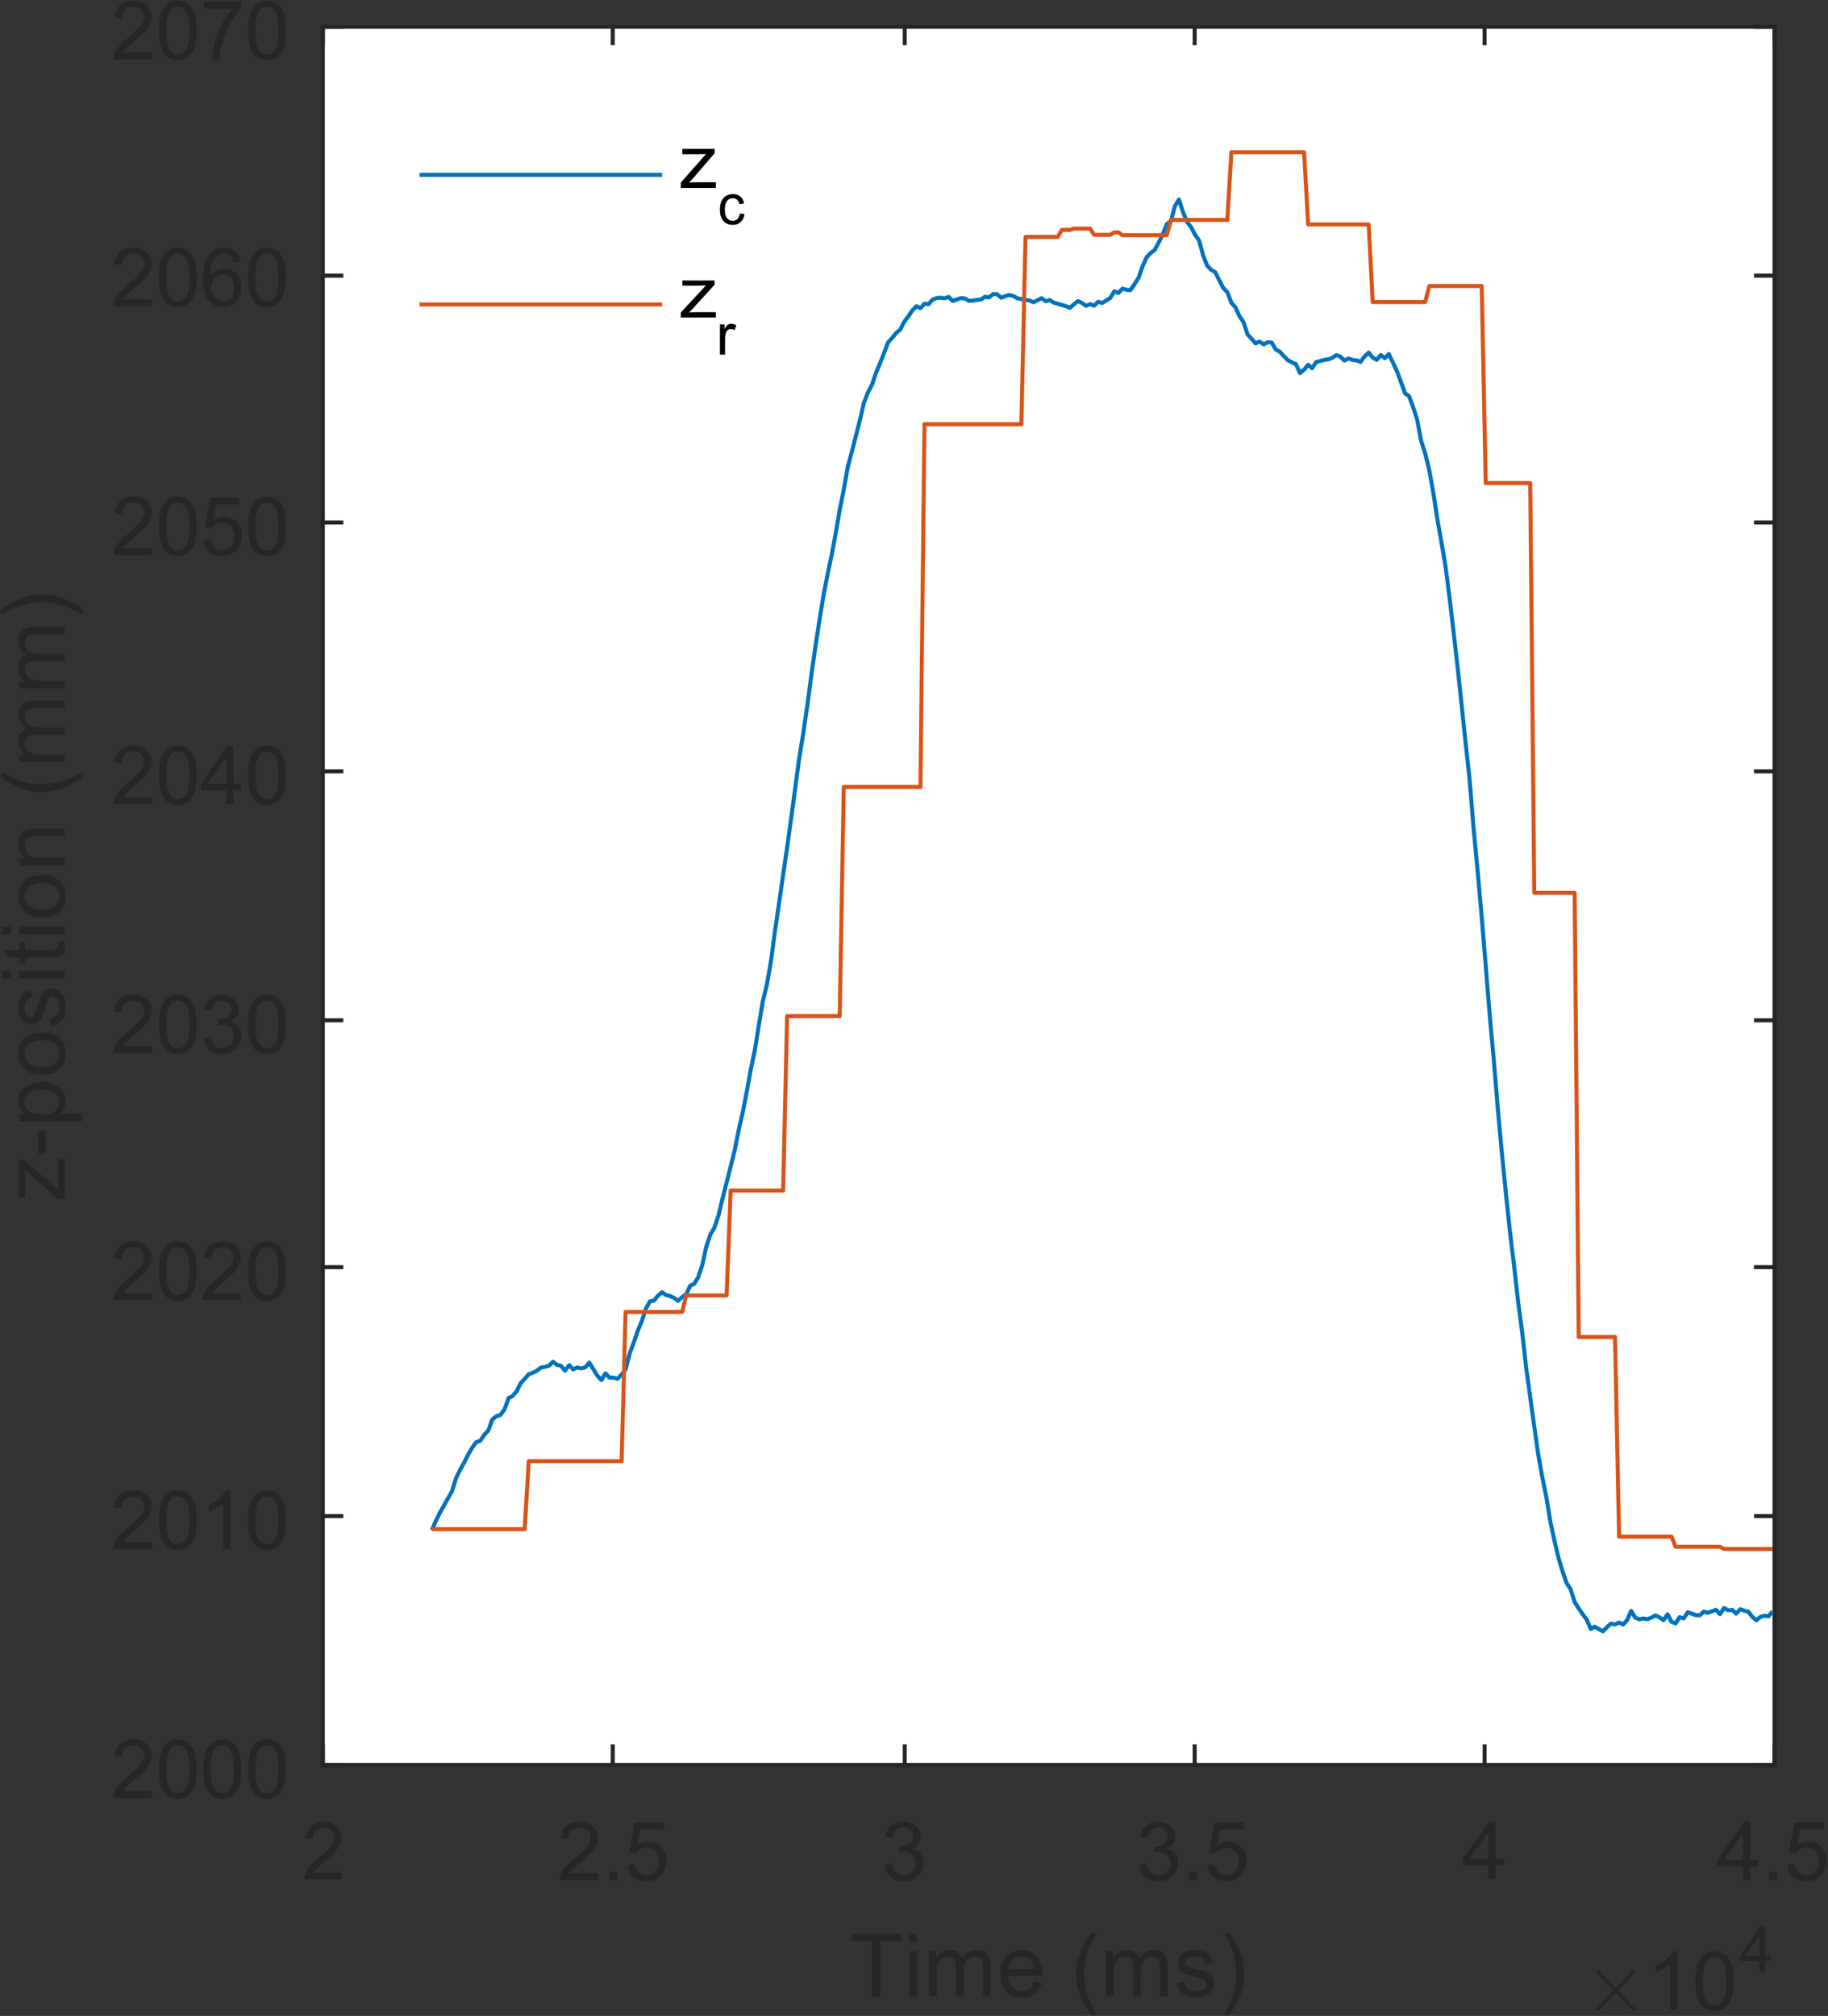 <svg width="889" height="980" xmlns="http://www.w3.org/2000/svg" xmlns:xlink="http://www.w3.org/1999/xlink" xml:space="preserve" overflow="hidden"><rect width="100%" height="100%" fill="#333333" stroke="none"/><g transform="translate(-213 -203)"><path d="M370 1061 1076 1061 1076 216 370 216Z" fill="#FFFFFF" fill-rule="evenodd"/><path d="M370 1061 1076 1061" stroke="#262626" stroke-width="1.956" stroke-linecap="square" stroke-linejoin="round" stroke-miterlimit="10" fill="none" fill-rule="evenodd"/><path d="M370 216 1076 216" stroke="#262626" stroke-width="1.956" stroke-linecap="square" stroke-linejoin="round" stroke-miterlimit="10" fill="none" fill-rule="evenodd"/><path d="M370 1061 370 1052" stroke="#262626" stroke-width="1.956" stroke-linecap="square" stroke-linejoin="round" stroke-miterlimit="10" fill="none" fill-rule="evenodd"/><path d="M511 1061 511 1052" stroke="#262626" stroke-width="1.956" stroke-linecap="square" stroke-linejoin="round" stroke-miterlimit="10" fill="none" fill-rule="evenodd"/><path d="M653 1061 653 1052" stroke="#262626" stroke-width="1.956" stroke-linecap="square" stroke-linejoin="round" stroke-miterlimit="10" fill="none" fill-rule="evenodd"/><path d="M794 1061 794 1052" stroke="#262626" stroke-width="1.956" stroke-linecap="square" stroke-linejoin="round" stroke-miterlimit="10" fill="none" fill-rule="evenodd"/><path d="M935 1061 935 1052" stroke="#262626" stroke-width="1.956" stroke-linecap="square" stroke-linejoin="round" stroke-miterlimit="10" fill="none" fill-rule="evenodd"/><path d="M1076 1061 1076 1052" stroke="#262626" stroke-width="1.956" stroke-linecap="square" stroke-linejoin="round" stroke-miterlimit="10" fill="none" fill-rule="evenodd"/><path d="M370 216 370 224" stroke="#262626" stroke-width="1.956" stroke-linecap="square" stroke-linejoin="round" stroke-miterlimit="10" fill="none" fill-rule="evenodd"/><path d="M511 216 511 224" stroke="#262626" stroke-width="1.956" stroke-linecap="square" stroke-linejoin="round" stroke-miterlimit="10" fill="none" fill-rule="evenodd"/><path d="M653 216 653 224" stroke="#262626" stroke-width="1.956" stroke-linecap="square" stroke-linejoin="round" stroke-miterlimit="10" fill="none" fill-rule="evenodd"/><path d="M794 216 794 224" stroke="#262626" stroke-width="1.956" stroke-linecap="square" stroke-linejoin="round" stroke-miterlimit="10" fill="none" fill-rule="evenodd"/><path d="M935 216 935 224" stroke="#262626" stroke-width="1.956" stroke-linecap="square" stroke-linejoin="round" stroke-miterlimit="10" fill="none" fill-rule="evenodd"/><path d="M1076 216 1076 224" stroke="#262626" stroke-width="1.956" stroke-linecap="square" stroke-linejoin="round" stroke-miterlimit="10" fill="none" fill-rule="evenodd"/><path d="M379.065 1113.24 379.065 1116.54 361.066 1116.54C361.051 1115.71 361.183 1114.92 361.462 1114.17 361.917 1112.91 362.65 1111.67 363.662 1110.45 364.674 1109.23 366.134 1107.83 368.041 1106.23 370.989 1103.74 372.984 1101.77 374.026 1100.31 375.067 1098.86 375.588 1097.49 375.588 1096.2 375.588 1094.85 375.115 1093.71 374.169 1092.77 373.223 1091.84 371.987 1091.38 370.461 1091.38 368.862 1091.38 367.579 1091.87 366.611 1092.85 365.643 1093.84 365.151 1095.21 365.136 1096.97L361.704 1096.61C361.938 1093.98 362.822 1091.97 364.355 1090.6 365.888 1089.22 367.953 1088.54 370.55 1088.54 373.161 1088.54 375.225 1089.28 376.743 1090.76 378.262 1092.24 379.021 1094.07 379.021 1096.27 379.021 1097.4 378.797 1098.5 378.35 1099.57 377.902 1100.65 377.165 1101.78 376.138 1102.98 375.112 1104.17 373.395 1105.8 370.989 1107.88 368.98 1109.61 367.693 1110.78 367.128 1111.4 366.563 1112.01 366.09 1112.63 365.709 1113.24L379.065 1113.24Z" fill="#262626" fill-rule="evenodd"/><path d="M503.901 1113.71 503.901 1117.06 485.103 1117.06C485.088 1116.22 485.226 1115.42 485.517 1114.65 485.992 1113.37 486.758 1112.1 487.815 1110.86 488.872 1109.62 490.397 1108.19 492.388 1106.57 495.467 1104.03 497.551 1102.02 498.638 1100.54 499.726 1099.07 500.27 1097.67 500.27 1096.35 500.27 1094.97 499.776 1093.81 498.788 1092.86 497.8 1091.91 496.509 1091.44 494.916 1091.44 493.246 1091.44 491.905 1091.94 490.894 1092.94 489.883 1093.94 489.37 1095.34 489.355 1097.13L485.77 1096.77C486.015 1094.09 486.938 1092.05 488.539 1090.65 490.14 1089.25 492.296 1088.55 495.008 1088.55 497.735 1088.55 499.891 1089.3 501.477 1090.81 503.062 1092.31 503.855 1094.19 503.855 1096.42 503.855 1097.57 503.622 1098.69 503.154 1099.78 502.687 1100.88 501.917 1102.04 500.845 1103.25 499.772 1104.47 497.98 1106.13 495.467 1108.25 493.369 1110.01 492.024 1111.2 491.434 1111.83 490.844 1112.46 490.35 1113.08 489.952 1113.71L503.901 1113.71ZM509.32 1117.06 509.32 1113.09 513.295 1113.09 513.295 1117.06 509.32 1117.06ZM518.259 1109.62 521.913 1109.3C522.188 1111.09 522.82 1112.44 523.808 1113.33 524.796 1114.23 525.987 1114.68 527.382 1114.68 529.067 1114.68 530.491 1114.04 531.656 1112.78 532.82 1111.52 533.403 1109.84 533.403 1107.74 533.403 1105.75 532.843 1104.18 531.725 1103.03 530.606 1101.89 529.143 1101.31 527.336 1101.31 526.202 1101.31 525.183 1101.57 524.279 1102.08 523.376 1102.59 522.663 1103.26 522.142 1104.07L518.879 1103.63 521.637 1089.05 535.769 1089.05 535.769 1092.38 524.417 1092.38 522.878 1100C524.593 1098.82 526.386 1098.23 528.255 1098.23 530.737 1098.23 532.832 1099.09 534.54 1100.81 536.248 1102.52 537.102 1104.73 537.102 1107.44 537.102 1110.01 536.352 1112.23 534.85 1114.1 533.027 1116.4 530.538 1117.55 527.382 1117.55 524.793 1117.55 522.682 1116.82 521.051 1115.38 519.419 1113.93 518.488 1112.01 518.259 1109.62Z" fill="#262626" fill-rule="evenodd"/><path d="M643.14 1109.54 646.682 1109.08C647.104 1111.05 647.804 1112.47 648.781 1113.35 649.759 1114.22 650.959 1114.65 652.382 1114.65 654.055 1114.65 655.466 1114.09 656.616 1112.96 657.765 1111.82 658.34 1110.42 658.34 1108.73 658.34 1107.13 657.808 1105.81 656.745 1104.78 655.681 1103.74 654.321 1103.23 652.663 1103.23 651.991 1103.23 651.154 1103.35 650.153 1103.6L650.552 1100.54C650.787 1100.57 650.974 1100.59 651.115 1100.59 652.632 1100.59 654 1100.2 655.22 1099.43 656.44 1098.66 657.05 1097.46 657.05 1095.84 657.05 1094.57 656.608 1093.52 655.725 1092.67 654.841 1091.83 653.695 1091.41 652.288 1091.41 650.912 1091.41 649.763 1091.84 648.84 1092.69 647.917 1093.53 647.323 1094.82 647.057 1096.53L643.492 1095.91C643.93 1093.57 644.919 1091.76 646.459 1090.47 648 1089.19 649.919 1088.54 652.218 1088.54 653.797 1088.54 655.255 1088.88 656.592 1089.54 657.929 1090.21 658.95 1091.11 659.653 1092.26 660.357 1093.41 660.709 1094.62 660.709 1095.91 660.709 1097.15 660.373 1098.27 659.7 1099.27 659.028 1100.27 658.027 1101.07 656.698 1101.67 658.418 1102.05 659.755 1102.85 660.709 1104.08 661.663 1105.3 662.14 1106.83 662.14 1108.67 662.14 1111.14 661.213 1113.24 659.36 1114.96 657.507 1116.68 655.173 1117.54 652.358 1117.54 649.81 1117.54 647.694 1116.8 646.013 1115.32 644.332 1113.84 643.374 1111.91 643.14 1109.54Z" fill="#262626" fill-rule="evenodd"/><path d="M767.173 1109.54 770.676 1109.08C771.093 1111.05 771.785 1112.47 772.752 1113.35 773.718 1114.22 774.905 1114.65 776.312 1114.65 777.967 1114.65 779.363 1114.09 780.499 1112.96 781.636 1111.82 782.204 1110.42 782.204 1108.73 782.204 1107.13 781.678 1105.81 780.627 1104.78 779.575 1103.74 778.23 1103.23 776.591 1103.23 775.926 1103.23 775.098 1103.35 774.109 1103.6L774.503 1100.54C774.735 1100.57 774.921 1100.59 775.06 1100.59 776.56 1100.59 777.913 1100.2 779.119 1099.43 780.325 1098.66 780.928 1097.46 780.928 1095.84 780.928 1094.57 780.491 1093.52 779.618 1092.67 778.744 1091.83 777.612 1091.41 776.22 1091.41 774.859 1091.41 773.722 1091.84 772.81 1092.69 771.897 1093.53 771.31 1094.82 771.047 1096.53L767.521 1095.91C767.954 1093.57 768.932 1091.76 770.455 1090.47 771.979 1089.19 773.877 1088.54 776.15 1088.54 777.712 1088.54 779.154 1088.88 780.476 1089.54 781.798 1090.21 782.807 1091.11 783.503 1092.26 784.199 1093.41 784.547 1094.62 784.547 1095.91 784.547 1097.15 784.215 1098.27 783.549 1099.27 782.885 1100.27 781.895 1101.07 780.58 1101.67 782.282 1102.05 783.604 1102.85 784.547 1104.08 785.49 1105.3 785.962 1106.83 785.962 1108.67 785.962 1111.14 785.046 1113.24 783.213 1114.96 781.381 1116.68 779.073 1117.54 776.289 1117.54 773.769 1117.54 771.677 1116.8 770.015 1115.32 768.352 1113.84 767.405 1111.91 767.173 1109.54ZM791.13 1117.04 791.13 1113.07 795.143 1113.07 795.143 1117.04 791.13 1117.04ZM800.153 1109.61 803.841 1109.29C804.119 1111.07 804.757 1112.42 805.755 1113.31 806.752 1114.21 807.954 1114.65 809.361 1114.65 811.063 1114.65 812.501 1114.02 813.676 1112.76 814.851 1111.5 815.439 1109.82 815.439 1107.73 815.439 1105.74 814.875 1104.17 813.746 1103.02 812.617 1101.87 811.14 1101.3 809.315 1101.3 808.171 1101.3 807.143 1101.56 806.23 1102.07 805.318 1102.58 804.599 1103.24 804.073 1104.05L800.779 1103.62 803.563 1089.05 817.828 1089.05 817.828 1092.38 806.369 1092.38 804.815 1099.99C806.547 1098.82 808.356 1098.23 810.243 1098.23 812.748 1098.23 814.863 1099.08 816.587 1100.8 818.312 1102.51 819.174 1104.72 819.174 1107.43 819.174 1110 818.416 1112.21 816.9 1114.08 815.06 1116.37 812.547 1117.52 809.361 1117.52 806.748 1117.52 804.618 1116.8 802.971 1115.35 801.324 1113.91 800.385 1111.99 800.153 1109.61Z" fill="#262626" fill-rule="evenodd"/><path d="M936.756 1116.54 936.756 1109.84 924.21 1109.84 924.21 1106.69 937.387 1088.54 940.285 1088.54 940.285 1106.69 944.21 1106.69 944.21 1109.84 940.285 1109.84 940.285 1116.54 936.756 1116.54ZM936.756 1106.69 936.756 1094.06 927.691 1106.69 936.756 1106.69Z" fill="#262626" fill-rule="evenodd"/><path d="M1060.66 1117.06 1060.66 1110.24 1048.24 1110.24 1048.24 1107.04 1061.28 1088.55 1064.15 1088.55 1064.15 1107.04 1068.03 1107.04 1068.03 1110.24 1064.15 1110.24 1064.15 1117.06 1060.66 1117.06ZM1060.66 1107.04 1060.66 1094.17 1051.69 1107.04 1060.66 1107.04ZM1073.3 1117.06 1073.3 1113.08 1077.29 1113.08 1077.29 1117.06 1073.3 1117.06ZM1082.29 1109.59 1085.96 1109.27C1086.24 1111.07 1086.88 1112.42 1087.87 1113.32 1088.86 1114.22 1090.06 1114.67 1091.46 1114.67 1093.16 1114.67 1094.59 1114.03 1095.76 1112.76 1096.94 1111.5 1097.52 1109.81 1097.52 1107.7 1097.52 1105.71 1096.96 1104.13 1095.83 1102.98 1094.71 1101.83 1093.24 1101.25 1091.42 1101.25 1090.28 1101.25 1089.25 1101.51 1088.34 1102.02 1087.43 1102.54 1086.72 1103.2 1086.19 1104.02L1082.91 1103.58 1085.69 1088.94 1099.9 1088.94 1099.9 1092.28 1088.48 1092.28 1086.93 1099.94C1088.66 1098.75 1090.46 1098.16 1092.34 1098.16 1094.84 1098.16 1096.95 1099.02 1098.67 1100.74 1100.38 1102.46 1101.24 1104.68 1101.24 1107.4 1101.24 1109.99 1100.49 1112.21 1098.98 1114.09 1097.14 1116.39 1094.64 1117.55 1091.46 1117.55 1088.86 1117.55 1086.74 1116.82 1085.1 1115.37 1083.45 1113.92 1082.52 1111.99 1082.29 1109.59Z" fill="#262626" fill-rule="evenodd"/><path d="M637.183 1173.58 637.183 1146.67 627.154 1146.67 627.154 1143.06 651.32 1143.06 651.32 1146.67 641.222 1146.67 641.222 1173.58 637.183 1173.58ZM655.266 1147.38 655.266 1143.06 659.007 1143.06 659.007 1147.38 655.266 1147.38ZM655.266 1173.58 655.266 1151.49 659.007 1151.49 659.007 1173.58 655.266 1173.58ZM664.808 1173.58 664.808 1151.49 668.159 1151.49 668.159 1154.59C668.863 1153.5 669.789 1152.63 670.936 1151.97 672.084 1151.31 673.392 1150.98 674.861 1150.98 676.498 1150.98 677.841 1151.33 678.889 1152.01 679.936 1152.69 680.675 1153.63 681.103 1154.84 682.847 1152.27 685.12 1150.98 687.919 1150.98 690.107 1150.98 691.79 1151.59 692.968 1152.8 694.147 1154.01 694.736 1155.88 694.736 1158.4L694.736 1173.58 691.018 1173.58 691.018 1159.66C691.018 1158.16 690.899 1157.09 690.662 1156.43 690.425 1155.77 689.985 1155.24 689.342 1154.83 688.7 1154.43 687.95 1154.22 687.093 1154.22 685.532 1154.22 684.24 1154.74 683.214 1155.77 682.189 1156.81 681.677 1158.46 681.677 1160.74L681.677 1173.58 677.936 1173.58 677.936 1159.23C677.936 1157.56 677.63 1156.31 677.018 1155.47 676.406 1154.64 675.411 1154.22 674.034 1154.22 672.979 1154.22 672.003 1154.5 671.109 1155.06 670.213 1155.62 669.563 1156.43 669.158 1157.49 668.752 1158.56 668.55 1160.1 668.55 1162.12L668.55 1173.58 664.808 1173.58ZM715.797 1166.46 719.676 1166.94C719.064 1169.21 717.932 1170.97 716.279 1172.21 714.627 1173.46 712.523 1174.08 709.968 1174.08 706.724 1174.08 704.158 1173.09 702.268 1171.1 700.379 1169.11 699.434 1166.32 699.434 1162.72 699.434 1159 700.39 1156.11 702.302 1154.06 704.215 1152.01 706.694 1150.98 709.738 1150.98 712.707 1150.98 715.124 1151.99 716.991 1154 718.857 1156.02 719.791 1158.85 719.791 1162.49 719.791 1162.7 719.783 1163.03 719.767 1163.48L703.312 1163.48C703.45 1165.91 704.135 1167.77 705.366 1169.07 706.598 1170.36 708.132 1171.01 709.968 1171.01 711.345 1171.01 712.519 1170.64 713.491 1169.92 714.462 1169.19 715.231 1168.04 715.797 1166.46ZM703.519 1160.4 715.843 1160.4C715.675 1158.55 715.201 1157.15 714.42 1156.22 713.227 1154.78 711.682 1154.06 709.785 1154.06 708.071 1154.06 706.629 1154.64 705.458 1155.78 704.288 1156.93 703.641 1158.47 703.519 1160.4ZM743.74 1182.56C741.674 1179.94 739.927 1176.88 738.496 1173.38 737.065 1169.89 736.35 1166.27 736.35 1162.53 736.35 1159.23 736.886 1156.07 737.957 1153.05 739.211 1149.53 741.139 1146.03 743.74 1142.56L746.425 1142.56C744.742 1145.44 743.633 1147.49 743.098 1148.73 742.256 1150.65 741.59 1152.65 741.101 1154.73 740.504 1157.32 740.206 1159.92 740.206 1162.56 740.206 1169.23 742.279 1175.9 746.425 1182.56L743.74 1182.56ZM750.917 1173.58 750.917 1151.49 754.268 1151.49 754.268 1154.59C754.972 1153.5 755.897 1152.63 757.045 1151.97 758.192 1151.31 759.5 1150.98 760.969 1150.98 762.606 1150.98 763.949 1151.33 764.997 1152.01 766.045 1152.69 766.783 1153.63 767.212 1154.84 768.956 1152.27 771.228 1150.98 774.028 1150.98 776.216 1150.98 777.899 1151.59 779.077 1152.8 780.255 1154.01 780.844 1155.88 780.844 1158.4L780.844 1173.58 777.126 1173.58 777.126 1159.66C777.126 1158.16 777.008 1157.09 776.77 1156.43 776.533 1155.77 776.093 1155.24 775.451 1154.83 774.808 1154.43 774.058 1154.22 773.202 1154.22 771.641 1154.22 770.348 1154.74 769.323 1155.77 768.298 1156.81 767.785 1158.46 767.785 1160.74L767.785 1173.58 764.045 1173.58 764.045 1159.23C764.045 1157.56 763.739 1156.31 763.127 1155.47 762.515 1154.64 761.52 1154.22 760.143 1154.22 759.088 1154.22 758.112 1154.5 757.217 1155.06 756.322 1155.62 755.672 1156.43 755.266 1157.49 754.861 1158.56 754.658 1160.1 754.658 1162.12L754.658 1173.58 750.917 1173.58ZM785.29 1166.99 788.985 1166.39C789.199 1167.88 789.78 1169.02 790.729 1169.81 791.678 1170.61 793.009 1171.01 794.722 1171.01 796.436 1171.01 797.71 1170.66 798.544 1169.95 799.377 1169.25 799.794 1168.42 799.794 1167.47 799.794 1166.63 799.427 1165.96 798.693 1165.47 798.173 1165.15 796.895 1164.73 794.86 1164.21 792.121 1163.52 790.22 1162.93 789.157 1162.42 788.094 1161.92 787.287 1161.21 786.736 1160.32 786.185 1159.42 785.91 1158.43 785.91 1157.35 785.91 1156.37 786.135 1155.46 786.587 1154.61 787.038 1153.77 787.654 1153.07 788.434 1152.52 789.015 1152.09 789.807 1151.73 790.809 1151.43 791.812 1151.13 792.894 1150.98 794.057 1150.98 795.786 1150.98 797.304 1151.23 798.612 1151.73 799.921 1152.23 800.888 1152.91 801.516 1153.76 802.143 1154.62 802.571 1155.76 802.801 1157.18L799.152 1157.69C798.984 1156.54 798.501 1155.65 797.706 1155.02 796.91 1154.38 795.778 1154.06 794.309 1154.06 792.596 1154.06 791.372 1154.35 790.637 1154.91 789.903 1155.48 789.535 1156.14 789.535 1156.91 789.535 1157.4 789.689 1157.84 789.995 1158.22 790.3 1158.62 790.775 1158.95 791.417 1159.23 791.8 1159.37 792.909 1159.68 794.745 1160.17 797.392 1160.89 799.236 1161.47 800.276 1161.92 801.317 1162.36 802.135 1163.01 802.732 1163.88 803.329 1164.74 803.627 1165.81 803.627 1167.08 803.627 1168.34 803.264 1169.52 802.537 1170.62 801.81 1171.72 800.762 1172.57 799.393 1173.18 798.023 1173.78 796.474 1174.08 794.745 1174.08 791.869 1174.08 789.677 1173.49 788.17 1172.29 786.663 1171.1 785.703 1169.33 785.29 1166.99ZM810.764 1182.56 808.079 1182.56C812.225 1175.9 814.299 1169.23 814.299 1162.56 814.299 1159.94 814 1157.35 813.404 1154.8 812.945 1152.71 812.287 1150.72 811.43 1148.8 810.895 1147.55 809.778 1145.47 808.079 1142.56L810.764 1142.56C813.381 1146.03 815.308 1149.53 816.548 1153.05 817.619 1156.07 818.154 1159.23 818.154 1162.53 818.154 1166.27 817.435 1169.89 815.997 1173.38 814.559 1176.88 812.815 1179.94 810.764 1182.56Z" fill="#262626" fill-rule="evenodd"/><path d="M989.216 1179.76C989.216 1179.55 989.277 1179.36 989.398 1179.18L997.6 1170.6 989.398 1161.99C989.277 1161.84 989.216 1161.66 989.216 1161.44 989.216 1161.23 989.292 1161.04 989.444 1160.86 989.596 1160.68 989.785 1160.6 990.014 1160.6 990.181 1160.6 990.378 1160.68 990.606 1160.86L998.739 1169.44 1006.87 1160.86C1007.09 1160.68 1007.27 1160.6 1007.44 1160.6 1007.65 1160.6 1007.84 1160.68 1007.99 1160.84 1008.14 1161 1008.22 1161.2 1008.22 1161.44 1008.22 1161.66 1008.16 1161.84 1008.03 1161.99L999.855 1170.6 1008.03 1179.18C1008.16 1179.36 1008.22 1179.55 1008.22 1179.76 1008.22 1180 1008.14 1180.2 1007.99 1180.36 1007.84 1180.52 1007.65 1180.6 1007.44 1180.6 1007.24 1180.6 1007.05 1180.49 1006.87 1180.28L998.739 1171.75 990.606 1180.28C990.408 1180.49 990.211 1180.6 990.014 1180.6 989.785 1180.6 989.596 1180.51 989.444 1180.33 989.292 1180.16 989.216 1179.96 989.216 1179.76Z" fill="#262626" fill-rule="evenodd"/><path d="M1028.8 1180.09 1025.28 1180.09 1025.28 1157.86C1024.43 1158.67 1023.31 1159.48 1021.94 1160.27 1020.56 1161.07 1019.33 1161.67 1018.23 1162.06L1018.23 1158.69C1020.21 1157.79 1021.93 1156.68 1023.4 1155.37 1024.87 1154.06 1025.91 1152.8 1026.53 1151.57L1028.8 1151.57 1028.8 1180.09ZM1037.54 1166.08C1037.54 1162.73 1037.89 1160.03 1038.58 1157.98 1039.28 1155.93 1040.31 1154.34 1041.69 1153.23 1043.06 1152.13 1044.8 1151.57 1046.88 1151.57 1048.43 1151.57 1049.78 1151.88 1050.94 1152.49 1052.1 1153.1 1053.06 1153.99 1053.82 1155.14 1054.57 1156.3 1055.17 1157.7 1055.59 1159.37 1056.02 1161.03 1056.23 1163.27 1056.23 1166.08 1056.23 1169.42 1055.88 1172.11 1055.2 1174.15 1054.51 1176.2 1053.48 1177.78 1052.1 1178.89 1050.72 1180.01 1048.99 1180.57 1046.88 1180.57 1044.12 1180.57 1041.94 1179.59 1040.37 1177.63 1038.48 1175.26 1037.54 1171.41 1037.54 1166.08ZM1041.16 1166.08C1041.16 1170.75 1041.7 1173.85 1042.8 1175.39 1043.9 1176.93 1045.26 1177.7 1046.88 1177.7 1048.51 1177.7 1049.87 1176.93 1050.96 1175.38 1052.06 1173.84 1052.61 1170.74 1052.61 1166.08 1052.61 1161.41 1052.06 1158.31 1050.96 1156.77 1049.87 1155.23 1048.49 1154.46 1046.84 1154.46 1045.23 1154.46 1043.94 1155.14 1042.96 1156.48 1041.76 1158.21 1041.16 1161.41 1041.16 1166.08Z" fill="#262626" fill-rule="evenodd"/><path d="M1068.62 1161.56 1068.62 1156.3 1059.23 1156.3 1059.23 1153.81 1069.12 1139.56 1071.3 1139.56 1071.3 1153.81 1074.23 1153.81 1074.23 1156.3 1071.3 1156.3 1071.3 1161.56 1068.62 1161.56ZM1068.62 1153.81 1068.62 1143.91 1061.84 1153.81 1068.62 1153.81Z" fill="#262626" fill-rule="evenodd"/><path d="M370 1061 370 216" stroke="#262626" stroke-width="1.956" stroke-linecap="square" stroke-linejoin="round" stroke-miterlimit="10" fill="none" fill-rule="evenodd"/><path d="M1076 1061 1076 216" stroke="#262626" stroke-width="1.956" stroke-linecap="square" stroke-linejoin="round" stroke-miterlimit="10" fill="none" fill-rule="evenodd"/><path d="M370 1061 379.001 1061" stroke="#262626" stroke-width="1.956" stroke-linecap="square" stroke-linejoin="round" stroke-miterlimit="10" fill="none" fill-rule="evenodd"/><path d="M370 940 379.001 940" stroke="#262626" stroke-width="1.956" stroke-linecap="square" stroke-linejoin="round" stroke-miterlimit="10" fill="none" fill-rule="evenodd"/><path d="M370 819 379.001 819" stroke="#262626" stroke-width="1.956" stroke-linecap="square" stroke-linejoin="round" stroke-miterlimit="10" fill="none" fill-rule="evenodd"/><path d="M370 699 379.001 699" stroke="#262626" stroke-width="1.956" stroke-linecap="square" stroke-linejoin="round" stroke-miterlimit="10" fill="none" fill-rule="evenodd"/><path d="M370 578 379.001 578" stroke="#262626" stroke-width="1.956" stroke-linecap="square" stroke-linejoin="round" stroke-miterlimit="10" fill="none" fill-rule="evenodd"/><path d="M370 457 379.001 457" stroke="#262626" stroke-width="1.956" stroke-linecap="square" stroke-linejoin="round" stroke-miterlimit="10" fill="none" fill-rule="evenodd"/><path d="M370 337 379.001 337" stroke="#262626" stroke-width="1.956" stroke-linecap="square" stroke-linejoin="round" stroke-miterlimit="10" fill="none" fill-rule="evenodd"/><path d="M370 216 379.001 216" stroke="#262626" stroke-width="1.956" stroke-linecap="square" stroke-linejoin="round" stroke-miterlimit="10" fill="none" fill-rule="evenodd"/><path d="M1076 1061 1067 1061" stroke="#262626" stroke-width="1.956" stroke-linecap="square" stroke-linejoin="round" stroke-miterlimit="10" fill="none" fill-rule="evenodd"/><path d="M1076 940 1067 940" stroke="#262626" stroke-width="1.956" stroke-linecap="square" stroke-linejoin="round" stroke-miterlimit="10" fill="none" fill-rule="evenodd"/><path d="M1076 819 1067 819" stroke="#262626" stroke-width="1.956" stroke-linecap="square" stroke-linejoin="round" stroke-miterlimit="10" fill="none" fill-rule="evenodd"/><path d="M1076 699 1067 699" stroke="#262626" stroke-width="1.956" stroke-linecap="square" stroke-linejoin="round" stroke-miterlimit="10" fill="none" fill-rule="evenodd"/><path d="M1076 578 1067 578" stroke="#262626" stroke-width="1.956" stroke-linecap="square" stroke-linejoin="round" stroke-miterlimit="10" fill="none" fill-rule="evenodd"/><path d="M1076 457 1067 457" stroke="#262626" stroke-width="1.956" stroke-linecap="square" stroke-linejoin="round" stroke-miterlimit="10" fill="none" fill-rule="evenodd"/><path d="M1076 337 1067 337" stroke="#262626" stroke-width="1.956" stroke-linecap="square" stroke-linejoin="round" stroke-miterlimit="10" fill="none" fill-rule="evenodd"/><path d="M1076 216 1067 216" stroke="#262626" stroke-width="1.956" stroke-linecap="square" stroke-linejoin="round" stroke-miterlimit="10" fill="none" fill-rule="evenodd"/><path d="M286.775 1073.71 286.775 1077.06 268.065 1077.06C268.049 1076.22 268.187 1075.41 268.476 1074.65 268.949 1073.36 269.712 1072.1 270.764 1070.86 271.816 1069.62 273.333 1068.19 275.315 1066.57 278.38 1064.03 280.454 1062.02 281.537 1060.54 282.62 1059.06 283.161 1057.66 283.161 1056.35 283.161 1054.97 282.669 1053.81 281.685 1052.86 280.702 1051.91 279.417 1051.43 277.831 1051.43 276.169 1051.43 274.835 1051.94 273.829 1052.94 272.822 1053.94 272.311 1055.34 272.296 1057.13L268.728 1056.76C268.972 1054.08 269.891 1052.04 271.484 1050.64 273.077 1049.24 275.224 1048.54 277.923 1048.54 280.637 1048.54 282.784 1049.3 284.362 1050.8 285.94 1052.31 286.729 1054.18 286.729 1056.42 286.729 1057.57 286.496 1058.69 286.031 1059.78 285.566 1060.88 284.8 1062.03 283.733 1063.25 282.665 1064.47 280.881 1066.13 278.381 1068.24 276.291 1070 274.953 1071.2 274.366 1071.82 273.779 1072.45 273.287 1073.08 272.891 1073.71L286.775 1073.71ZM290.224 1063.05C290.224 1059.7 290.567 1057 291.253 1054.95 291.939 1052.9 292.961 1051.32 294.318 1050.21 295.676 1049.1 297.383 1048.54 299.442 1048.54 300.967 1048.54 302.301 1048.85 303.445 1049.46 304.588 1050.07 305.534 1050.96 306.281 1052.11 307.028 1053.27 307.611 1054.68 308.031 1056.34 308.45 1058 308.66 1060.24 308.66 1063.05 308.66 1066.39 308.32 1069.08 307.642 1071.12 306.963 1073.17 305.945 1074.75 304.588 1075.87 303.231 1076.98 301.516 1077.54 299.442 1077.54 296.712 1077.54 294.57 1076.56 293.015 1074.6 291.154 1072.23 290.224 1068.38 290.224 1063.05ZM293.792 1063.05C293.792 1067.72 294.333 1070.83 295.416 1072.36 296.499 1073.9 297.841 1074.67 299.442 1074.67 301.043 1074.67 302.385 1073.9 303.468 1072.35 304.55 1070.81 305.092 1067.71 305.092 1063.05 305.092 1058.38 304.55 1055.28 303.468 1053.74 302.385 1052.2 301.028 1051.43 299.396 1051.43 297.81 1051.43 296.537 1052.11 295.576 1053.46 294.387 1055.18 293.792 1058.38 293.792 1063.05ZM311.926 1063.05C311.926 1059.7 312.269 1057 312.955 1054.95 313.641 1052.9 314.663 1051.32 316.02 1050.21 317.377 1049.1 319.085 1048.54 321.144 1048.54 322.668 1048.54 324.003 1048.85 325.147 1049.46 326.29 1050.07 327.236 1050.96 327.983 1052.11 328.73 1053.27 329.313 1054.68 329.733 1056.34 330.152 1058 330.362 1060.24 330.362 1063.05 330.362 1066.39 330.022 1069.08 329.344 1071.12 328.665 1073.17 327.647 1074.75 326.29 1075.87 324.933 1076.98 323.218 1077.54 321.144 1077.54 318.414 1077.54 316.272 1076.56 314.717 1074.6 312.856 1072.23 311.926 1068.38 311.926 1063.05ZM315.494 1063.05C315.494 1067.72 316.035 1070.83 317.118 1072.36 318.201 1073.9 319.543 1074.67 321.144 1074.67 322.745 1074.67 324.087 1073.9 325.169 1072.35 326.252 1070.81 326.793 1067.71 326.793 1063.05 326.793 1058.38 326.252 1055.28 325.169 1053.74 324.087 1052.2 322.73 1051.43 321.098 1051.43 319.512 1051.43 318.239 1052.11 317.278 1053.46 316.089 1055.18 315.494 1058.38 315.494 1063.05ZM333.628 1063.05C333.628 1059.7 333.971 1057 334.657 1054.95 335.343 1052.9 336.365 1051.32 337.722 1050.21 339.079 1049.1 340.787 1048.54 342.846 1048.54 344.37 1048.54 345.705 1048.85 346.849 1049.46 347.992 1050.07 348.937 1050.96 349.685 1052.11 350.432 1053.27 351.015 1054.68 351.435 1056.34 351.854 1058 352.064 1060.24 352.064 1063.05 352.064 1066.39 351.724 1069.08 351.046 1071.12 350.367 1073.17 349.349 1074.75 347.992 1075.87 346.635 1076.98 344.919 1077.54 342.846 1077.54 340.116 1077.54 337.974 1076.56 336.419 1074.6 334.558 1072.23 333.628 1068.38 333.628 1063.05ZM337.196 1063.05C337.196 1067.72 337.737 1070.83 338.82 1072.36 339.903 1073.9 341.245 1074.67 342.846 1074.67 344.447 1074.67 345.789 1073.9 346.871 1072.35 347.954 1070.81 348.495 1067.71 348.495 1063.05 348.495 1058.38 347.954 1055.28 346.871 1053.74 345.789 1052.2 344.432 1051.43 342.8 1051.43 341.214 1051.43 339.941 1052.11 338.98 1053.46 337.791 1055.18 337.196 1058.38 337.196 1063.05Z" fill="#262626" fill-rule="evenodd"/><path d="M286.775 952.678 286.775 956.03 268.065 956.03C268.049 955.188 268.187 954.384 268.476 953.619 268.949 952.333 269.712 951.07 270.764 949.83 271.816 948.59 273.333 947.159 275.315 945.536 278.38 942.995 280.454 940.986 281.537 939.509 282.62 938.032 283.161 936.635 283.161 935.318 283.161 933.941 282.669 932.778 281.685 931.828 280.702 930.879 279.417 930.405 277.831 930.405 276.169 930.405 274.835 930.906 273.829 931.909 272.822 932.911 272.311 934.308 272.296 936.099L268.728 935.732C268.972 933.053 269.891 931.013 271.484 929.613 273.077 928.212 275.224 927.512 277.923 927.512 280.637 927.512 282.784 928.266 284.362 929.773 285.94 931.281 286.729 933.153 286.729 935.387 286.729 936.536 286.496 937.657 286.031 938.751 285.566 939.846 284.8 941.002 283.733 942.219 282.665 943.436 280.881 945.1 278.381 947.213 276.291 948.973 274.953 950.167 274.366 950.794 273.779 951.422 273.287 952.05 272.891 952.678L286.775 952.678ZM290.224 942.023C290.224 938.671 290.567 935.969 291.253 933.918 291.939 931.867 292.961 930.286 294.318 929.176 295.676 928.067 297.383 927.512 299.442 927.512 300.967 927.512 302.301 927.818 303.445 928.43 304.588 929.043 305.534 929.927 306.281 931.082 307.028 932.238 307.611 933.646 308.031 935.307 308.45 936.968 308.66 939.207 308.66 942.023 308.66 945.36 308.32 948.051 307.642 950.094 306.963 952.138 305.945 953.718 304.588 954.836 303.231 955.953 301.516 956.512 299.442 956.512 296.712 956.512 294.57 955.532 293.015 953.573 291.154 951.2 290.224 947.35 290.224 942.023ZM293.792 942.023C293.792 946.692 294.333 949.796 295.416 951.334 296.499 952.872 297.841 953.642 299.442 953.642 301.043 953.642 302.385 952.869 303.468 951.323 304.55 949.777 305.092 946.677 305.092 942.023 305.092 937.355 304.55 934.251 303.468 932.712 302.385 931.174 301.028 930.405 299.396 930.405 297.81 930.405 296.537 931.078 295.576 932.425 294.387 934.155 293.792 937.355 293.792 942.023ZM325.009 956.03 321.533 956.03 321.533 933.803C320.694 934.614 319.596 935.418 318.239 936.214 316.882 937.01 315.662 937.607 314.579 938.005L314.579 934.63C316.531 933.727 318.231 932.621 319.68 931.312 321.129 930.003 322.158 928.737 322.768 927.512L325.009 927.512 325.009 956.03ZM333.628 942.023C333.628 938.671 333.971 935.969 334.657 933.918 335.343 931.867 336.365 930.286 337.722 929.176 339.079 928.067 340.787 927.512 342.846 927.512 344.37 927.512 345.705 927.818 346.849 928.43 347.992 929.043 348.937 929.927 349.685 931.082 350.432 932.238 351.015 933.646 351.435 935.307 351.854 936.968 352.064 939.207 352.064 942.023 352.064 945.36 351.724 948.051 351.046 950.094 350.367 952.138 349.349 953.718 347.992 954.836 346.635 955.953 344.919 956.512 342.846 956.512 340.116 956.512 337.974 955.532 336.419 953.573 334.558 951.2 333.628 947.35 333.628 942.023ZM337.196 942.023C337.196 946.692 337.737 949.796 338.82 951.334 339.903 952.872 341.245 953.642 342.846 953.642 344.447 953.642 345.789 952.869 346.871 951.323 347.954 949.777 348.495 946.677 348.495 942.023 348.495 937.355 347.954 934.251 346.871 932.712 345.789 931.174 344.432 930.405 342.8 930.405 341.214 930.405 339.941 931.078 338.98 932.425 337.791 934.155 337.196 937.355 337.196 942.023Z" fill="#262626" fill-rule="evenodd"/><path d="M286.775 831.648 286.775 835 268.065 835C268.049 834.158 268.187 833.355 268.476 832.589 268.949 831.303 269.712 830.041 270.764 828.801 271.816 827.561 273.333 826.129 275.315 824.507 278.38 821.966 280.454 819.957 281.537 818.479 282.62 817.002 283.161 815.606 283.161 814.289 283.161 812.911 282.669 811.748 281.685 810.799 280.702 809.85 279.417 809.375 277.831 809.375 276.169 809.375 274.835 809.876 273.829 810.879 272.822 811.882 272.311 813.279 272.296 815.07L268.728 814.702C268.972 812.023 269.891 809.984 271.484 808.583 273.077 807.182 275.224 806.482 277.923 806.482 280.637 806.482 282.784 807.236 284.362 808.744 285.94 810.252 286.729 812.123 286.729 814.358 286.729 815.506 286.496 816.627 286.031 817.722 285.566 818.816 284.8 819.972 283.733 821.189 282.665 822.406 280.881 824.071 278.381 826.183 276.291 827.943 274.953 829.137 274.366 829.765 273.779 830.393 273.287 831.02 272.891 831.648L286.775 831.648ZM290.224 820.994C290.224 817.641 290.567 814.939 291.253 812.888 291.939 810.837 292.961 809.256 294.318 808.147 295.676 807.037 297.383 806.482 299.442 806.482 300.967 806.482 302.301 806.788 303.445 807.401 304.588 808.013 305.534 808.897 306.281 810.052 307.028 811.208 307.611 812.617 308.031 814.277 308.45 815.938 308.66 818.177 308.66 820.994 308.66 824.331 308.32 827.021 307.642 829.064 306.963 831.108 305.945 832.689 304.588 833.806 303.231 834.923 301.516 835.482 299.442 835.482 296.712 835.482 294.57 834.502 293.015 832.543 291.154 830.17 290.224 826.321 290.224 820.994ZM293.792 820.994C293.792 825.663 294.333 828.766 295.416 830.305 296.499 831.843 297.841 832.612 299.442 832.612 301.043 832.612 302.385 831.839 303.468 830.293 304.55 828.747 305.092 825.647 305.092 820.994 305.092 816.325 304.55 813.221 303.468 811.683 302.385 810.144 301.028 809.375 299.396 809.375 297.81 809.375 296.537 810.049 295.576 811.396 294.387 813.125 293.792 816.325 293.792 820.994ZM330.179 831.648 330.179 835 311.468 835C311.453 834.158 311.59 833.355 311.88 832.589 312.353 831.303 313.115 830.041 314.168 828.801 315.219 827.561 316.737 826.129 318.719 824.507 321.784 821.966 323.858 819.957 324.941 818.479 326.023 817.002 326.565 815.606 326.565 814.289 326.565 812.911 326.073 811.748 325.089 810.799 324.106 809.85 322.821 809.375 321.235 809.375 319.573 809.375 318.239 809.876 317.232 810.879 316.226 811.882 315.715 813.279 315.7 815.07L312.132 814.702C312.376 812.023 313.294 809.984 314.888 808.583 316.481 807.182 318.628 806.482 321.327 806.482 324.041 806.482 326.187 807.236 327.766 808.744 329.344 810.252 330.133 812.123 330.133 814.358 330.133 815.506 329.9 816.627 329.435 817.722 328.97 818.816 328.204 819.972 327.137 821.189 326.069 822.406 324.285 824.071 321.784 826.183 319.695 827.943 318.357 829.137 317.77 829.765 317.183 830.393 316.691 831.02 316.295 831.648L330.179 831.648ZM333.628 820.994C333.628 817.641 333.971 814.939 334.657 812.888 335.343 810.837 336.365 809.256 337.722 808.147 339.079 807.037 340.787 806.482 342.846 806.482 344.37 806.482 345.705 806.788 346.849 807.401 347.992 808.013 348.937 808.897 349.685 810.052 350.432 811.208 351.015 812.617 351.435 814.277 351.854 815.938 352.064 818.177 352.064 820.994 352.064 824.331 351.724 827.021 351.046 829.064 350.367 831.108 349.349 832.689 347.992 833.806 346.635 834.923 344.919 835.482 342.846 835.482 340.116 835.482 337.974 834.502 336.419 832.543 334.558 830.17 333.628 826.321 333.628 820.994ZM337.196 820.994C337.196 825.663 337.737 828.766 338.82 830.305 339.903 831.843 341.245 832.612 342.846 832.612 344.447 832.612 345.789 831.839 346.871 830.293 347.954 828.747 348.495 825.647 348.495 820.994 348.495 816.325 347.954 813.221 346.871 811.683 345.789 810.144 344.432 809.375 342.8 809.375 341.214 809.375 339.941 810.049 338.98 811.396 337.791 813.125 337.196 816.325 337.196 820.994Z" fill="#262626" fill-rule="evenodd"/><path d="M286.775 711.598 286.775 714.947 268.065 714.947C268.049 714.106 268.187 713.303 268.476 712.538 268.949 711.254 269.712 709.992 270.764 708.753 271.816 707.514 273.333 706.084 275.315 704.463 278.38 701.923 280.454 699.916 281.537 698.44 282.62 696.964 283.161 695.568 283.161 694.253 283.161 692.876 282.669 691.714 281.685 690.765 280.702 689.817 279.417 689.343 277.831 689.343 276.169 689.343 274.835 689.844 273.829 690.846 272.822 691.847 272.311 693.243 272.296 695.033L268.728 694.666C268.972 691.989 269.891 689.951 271.484 688.551 273.077 687.152 275.224 686.452 277.923 686.452 280.637 686.452 282.784 687.206 284.362 688.712 285.94 690.219 286.729 692.089 286.729 694.321 286.729 695.469 286.496 696.589 286.031 697.683 285.566 698.776 284.8 699.931 283.733 701.147 282.665 702.363 280.881 704.027 278.381 706.137 276.291 707.896 274.953 709.089 274.366 709.716 273.779 710.343 273.287 710.971 272.891 711.598L286.775 711.598ZM290.224 700.952C290.224 697.603 290.567 694.903 291.253 692.853 291.939 690.804 292.961 689.224 294.318 688.116 295.676 687.006 297.383 686.452 299.442 686.452 300.967 686.452 302.301 686.758 303.445 687.37 304.588 687.982 305.534 688.865 306.281 690.02 307.028 691.174 307.611 692.582 308.031 694.241 308.45 695.901 308.66 698.138 308.66 700.952 308.66 704.287 308.32 706.975 307.642 709.016 306.963 711.059 305.945 712.638 304.588 713.754 303.231 714.871 301.516 715.429 299.442 715.429 296.712 715.429 294.57 714.45 293.015 712.493 291.154 710.122 290.224 706.275 290.224 700.952ZM293.792 700.952C293.792 705.617 294.333 708.718 295.416 710.256 296.499 711.793 297.841 712.562 299.442 712.562 301.043 712.562 302.385 711.789 303.468 710.244 304.55 708.699 305.092 705.602 305.092 700.952 305.092 696.287 304.55 693.186 303.468 691.649 302.385 690.112 301.028 689.343 299.396 689.343 297.81 689.343 296.537 690.016 295.576 691.362 294.387 693.09 293.792 696.287 293.792 700.952ZM311.949 707.445 315.403 706.986C315.814 708.959 316.497 710.382 317.45 711.254 318.403 712.126 319.573 712.562 320.961 712.562 322.592 712.562 323.969 711.995 325.089 710.864 326.21 709.732 326.771 708.325 326.771 706.642 326.771 705.036 326.252 703.717 325.215 702.684 324.178 701.652 322.851 701.136 321.235 701.136 320.58 701.136 319.764 701.258 318.788 701.503L319.177 698.451C319.406 698.482 319.589 698.497 319.726 698.497 321.205 698.497 322.539 698.111 323.729 697.339 324.918 696.566 325.513 695.369 325.513 693.748 325.513 692.478 325.082 691.423 324.22 690.582 323.359 689.741 322.241 689.32 320.869 689.32 319.527 689.32 318.407 689.745 317.507 690.593 316.607 691.442 316.028 692.723 315.769 694.436L312.292 693.817C312.719 691.477 313.683 689.664 315.185 688.379 316.687 687.094 318.559 686.452 320.801 686.452 322.341 686.452 323.763 686.785 325.066 687.45 326.37 688.116 327.365 689.022 328.051 690.169 328.738 691.316 329.081 692.532 329.081 693.817 329.081 695.056 328.753 696.176 328.097 697.178 327.441 698.18 326.466 698.979 325.169 699.576 326.847 699.958 328.151 700.761 329.081 701.984 330.011 703.208 330.476 704.738 330.476 706.573 330.476 709.051 329.572 711.15 327.766 712.871 325.959 714.592 323.683 715.452 320.938 715.452 318.452 715.452 316.39 714.71 314.751 713.227 313.112 711.743 312.178 709.816 311.949 707.445ZM333.628 700.952C333.628 697.603 333.971 694.903 334.657 692.853 335.343 690.804 336.365 689.224 337.722 688.116 339.079 687.006 340.787 686.452 342.846 686.452 344.37 686.452 345.705 686.758 346.849 687.37 347.992 687.982 348.937 688.865 349.685 690.02 350.432 691.174 351.015 692.582 351.435 694.241 351.854 695.901 352.064 698.138 352.064 700.952 352.064 704.287 351.724 706.975 351.046 709.016 350.367 711.059 349.349 712.638 347.992 713.754 346.635 714.871 344.919 715.429 342.846 715.429 340.116 715.429 337.974 714.45 336.419 712.493 334.558 710.122 333.628 706.275 333.628 700.952ZM337.196 700.952C337.196 705.617 337.737 708.718 338.82 710.256 339.903 711.793 341.245 712.562 342.846 712.562 344.447 712.562 345.789 711.789 346.871 710.244 347.954 708.699 348.495 705.602 348.495 700.952 348.495 696.287 347.954 693.186 346.871 691.649 345.789 690.112 344.432 689.343 342.8 689.343 341.214 689.343 339.941 690.016 338.98 691.362 337.791 693.09 337.196 696.287 337.196 700.952Z" fill="#262626" fill-rule="evenodd"/><path d="M286.775 590.589 286.775 593.941 268.065 593.941C268.049 593.099 268.187 592.295 268.476 591.53 268.949 590.244 269.712 588.981 270.764 587.741 271.816 586.501 273.333 585.07 275.315 583.447 278.38 580.906 280.454 578.897 281.537 577.42 282.62 575.943 283.161 574.546 283.161 573.23 283.161 571.852 282.669 570.689 281.685 569.74 280.702 568.79 279.417 568.316 277.831 568.316 276.169 568.316 274.835 568.817 273.829 569.82 272.822 570.822 272.311 572.219 272.296 574.01L268.728 573.643C268.972 570.964 269.891 568.924 271.484 567.523 273.077 566.123 275.224 565.423 277.923 565.423 280.637 565.423 282.784 566.177 284.362 567.684 285.94 569.192 286.729 571.064 286.729 573.299 286.729 574.447 286.496 575.568 286.031 576.662 285.566 577.757 284.8 578.913 283.733 580.13 282.665 581.346 280.881 583.011 278.381 585.124 276.291 586.884 274.953 588.078 274.366 588.706 273.779 589.333 273.287 589.961 272.891 590.589L286.775 590.589ZM290.224 579.935C290.224 576.582 290.567 573.88 291.253 571.829 291.939 569.778 292.961 568.197 294.318 567.088 295.676 565.978 297.383 565.423 299.442 565.423 300.967 565.423 302.301 565.729 303.445 566.341 304.588 566.954 305.534 567.837 306.281 568.993 307.028 570.149 307.611 571.557 308.031 573.218 308.45 574.879 308.66 577.118 308.66 579.935 308.66 583.272 308.32 585.962 307.642 588.005 306.963 590.049 305.945 591.63 304.588 592.747 303.231 593.864 301.516 594.423 299.442 594.423 296.712 594.423 294.57 593.443 293.015 591.484 291.154 589.111 290.224 585.261 290.224 579.935ZM293.792 579.935C293.792 584.603 294.333 587.707 295.416 589.245 296.499 590.784 297.841 591.553 299.442 591.553 301.043 591.553 302.385 590.78 303.468 589.234 304.55 587.688 305.092 584.588 305.092 579.935 305.092 575.266 304.55 572.162 303.468 570.624 302.385 569.085 301.028 568.316 299.396 568.316 297.81 568.316 296.537 568.989 295.576 570.336 294.387 572.066 293.792 575.266 293.792 579.935ZM323.065 593.941 323.065 587.144 310.782 587.144 310.782 583.953 323.683 565.537 326.519 565.537 326.519 583.953 330.362 583.953 330.362 587.144 326.519 587.144 326.519 593.941 323.065 593.941ZM323.065 583.953 323.065 571.14 314.19 583.953 323.065 583.953ZM333.628 579.935C333.628 576.582 333.971 573.88 334.657 571.829 335.343 569.778 336.365 568.197 337.722 567.088 339.079 565.978 340.787 565.423 342.846 565.423 344.37 565.423 345.705 565.729 346.849 566.341 347.992 566.954 348.937 567.837 349.685 568.993 350.432 570.149 351.015 571.557 351.435 573.218 351.854 574.879 352.064 577.118 352.064 579.935 352.064 583.272 351.724 585.962 351.046 588.005 350.367 590.049 349.349 591.63 347.992 592.747 346.635 593.864 344.919 594.423 342.846 594.423 340.116 594.423 337.974 593.443 336.419 591.484 334.558 589.111 333.628 585.261 333.628 579.935ZM337.196 579.935C337.196 584.603 337.737 587.707 338.82 589.245 339.903 590.784 341.245 591.553 342.846 591.553 344.447 591.553 345.789 590.78 346.871 589.234 347.954 587.688 348.495 584.588 348.495 579.935 348.495 575.266 347.954 572.162 346.871 570.624 345.789 569.085 344.432 568.316 342.8 568.316 341.214 568.316 339.941 568.989 338.98 570.336 337.791 572.066 337.196 575.266 337.196 579.935Z" fill="#262626" fill-rule="evenodd"/><path d="M286.775 469.559 286.775 472.911 268.065 472.911C268.049 472.069 268.187 471.266 268.476 470.5 268.949 469.214 269.712 467.952 270.764 466.711 271.816 465.472 273.333 464.04 275.315 462.418 278.38 459.877 280.454 457.867 281.537 456.391 282.62 454.913 283.161 453.516 283.161 452.2 283.161 450.822 282.669 449.659 281.685 448.71 280.702 447.761 279.417 447.286 277.831 447.286 276.169 447.286 274.835 447.788 273.829 448.79 272.822 449.793 272.311 451.19 272.296 452.981L268.728 452.613C268.972 449.935 269.891 447.895 271.484 446.494 273.077 445.093 275.224 444.393 277.923 444.393 280.637 444.393 282.784 445.147 284.362 446.655 285.94 448.163 286.729 450.034 286.729 452.269 286.729 453.417 286.496 454.538 286.031 455.633 285.566 456.727 284.8 457.883 283.733 459.1 282.665 460.317 280.881 461.982 278.381 464.094 276.291 465.854 274.953 467.049 274.366 467.676 273.779 468.304 273.287 468.931 272.891 469.559L286.775 469.559ZM290.224 458.905C290.224 455.552 290.567 452.851 291.253 450.799 291.939 448.748 292.961 447.168 294.318 446.058 295.676 444.948 297.383 444.393 299.442 444.393 300.967 444.393 302.301 444.699 303.445 445.312 304.588 445.924 305.534 446.808 306.281 447.964 307.028 449.119 307.611 450.527 308.031 452.188 308.45 453.849 308.66 456.088 308.66 458.905 308.66 462.242 308.32 464.932 307.642 466.976 306.963 469.019 305.945 470.6 304.588 471.717 303.231 472.835 301.516 473.393 299.442 473.393 296.712 473.393 294.57 472.414 293.015 470.454 291.154 468.082 290.224 464.232 290.224 458.905ZM293.792 458.905C293.792 463.574 294.333 466.677 295.416 468.216 296.499 469.754 297.841 470.523 299.442 470.523 301.043 470.523 302.385 469.75 303.468 468.204 304.55 466.658 305.092 463.558 305.092 458.905 305.092 454.236 304.55 451.132 303.468 449.594 302.385 448.055 301.028 447.286 299.396 447.286 297.81 447.286 296.537 447.96 295.576 449.307 294.387 451.037 293.792 454.236 293.792 458.905ZM311.926 465.472 315.563 465.15C315.837 466.941 316.466 468.284 317.45 469.18 318.433 470.075 319.619 470.523 321.007 470.523 322.684 470.523 324.102 469.892 325.261 468.629 326.42 467.366 326.999 465.686 326.999 463.589 326.999 461.599 326.443 460.03 325.33 458.882 324.216 457.734 322.76 457.16 320.961 457.16 319.832 457.16 318.818 457.416 317.919 457.929 317.019 458.442 316.31 459.104 315.791 459.915L312.544 459.479 315.288 444.898 329.355 444.898 329.355 448.228 318.056 448.228 316.524 455.851C318.231 454.672 320.015 454.083 321.876 454.083 324.346 454.083 326.431 454.94 328.132 456.655 329.832 458.369 330.682 460.581 330.682 463.29 330.682 465.862 329.935 468.082 328.44 469.949 326.626 472.245 324.148 473.393 321.007 473.393 318.429 473.393 316.329 472.67 314.705 471.224 313.081 469.777 312.155 467.86 311.926 465.472ZM333.628 458.905C333.628 455.552 333.971 452.851 334.657 450.799 335.343 448.748 336.365 447.168 337.722 446.058 339.079 444.948 340.787 444.393 342.846 444.393 344.37 444.393 345.705 444.699 346.849 445.312 347.992 445.924 348.937 446.808 349.685 447.964 350.432 449.119 351.015 450.527 351.435 452.188 351.854 453.849 352.064 456.088 352.064 458.905 352.064 462.242 351.724 464.932 351.046 466.976 350.367 469.019 349.349 470.6 347.992 471.717 346.635 472.835 344.919 473.393 342.846 473.393 340.116 473.393 337.974 472.414 336.419 470.454 334.558 468.082 333.628 464.232 333.628 458.905ZM337.196 458.905C337.196 463.574 337.737 466.677 338.82 468.216 339.903 469.754 341.245 470.523 342.846 470.523 344.447 470.523 345.789 469.75 346.871 468.204 347.954 466.658 348.495 463.558 348.495 458.905 348.495 454.236 347.954 451.132 346.871 449.594 345.789 448.055 344.432 447.286 342.8 447.286 341.214 447.286 339.941 447.96 338.98 449.307 337.791 451.037 337.196 454.236 337.196 458.905Z" fill="#262626" fill-rule="evenodd"/><path d="M286.775 348.529 286.775 351.882 268.065 351.882C268.049 351.04 268.187 350.236 268.476 349.471 268.949 348.185 269.712 346.922 270.764 345.682 271.816 344.442 273.333 343.011 275.315 341.388 278.38 338.847 280.454 336.838 281.537 335.361 282.62 333.884 283.161 332.487 283.161 331.17 283.161 329.793 282.669 328.629 281.685 327.68 280.702 326.731 279.417 326.257 277.831 326.257 276.169 326.257 274.835 326.758 273.829 327.76 272.822 328.763 272.311 330.16 272.296 331.951L268.728 331.584C268.972 328.905 269.891 326.865 271.484 325.464 273.077 324.064 275.224 323.363 277.923 323.363 280.637 323.363 282.784 324.117 284.362 325.625 285.94 327.133 286.729 329.004 286.729 331.239 286.729 332.387 286.496 333.509 286.031 334.603 285.566 335.698 284.8 336.853 283.733 338.07 282.665 339.287 280.881 340.952 278.381 343.064 276.291 344.825 274.953 346.019 274.366 346.646 273.779 347.274 273.287 347.901 272.891 348.529L286.775 348.529ZM290.224 337.875C290.224 334.523 290.567 331.821 291.253 329.77 291.939 327.719 292.961 326.138 294.318 325.028 295.676 323.918 297.383 323.363 299.442 323.363 300.967 323.363 302.301 323.67 303.445 324.282 304.588 324.894 305.534 325.778 306.281 326.934 307.028 328.09 307.611 329.498 308.031 331.159 308.45 332.82 308.66 335.059 308.66 337.875 308.66 341.212 308.32 343.903 307.642 345.946 306.963 347.99 305.945 349.57 304.588 350.688 303.231 351.805 301.516 352.364 299.442 352.364 296.712 352.364 294.57 351.384 293.015 349.425 291.154 347.052 290.224 343.202 290.224 337.875ZM293.792 337.875C293.792 342.544 294.333 345.648 295.416 347.186 296.499 348.724 297.841 349.494 299.442 349.494 301.043 349.494 302.385 348.721 303.468 347.174 304.55 345.629 305.092 342.529 305.092 337.875 305.092 333.206 304.55 330.103 303.468 328.564 302.385 327.026 301.028 326.257 299.396 326.257 297.81 326.257 296.537 326.93 295.576 328.277 294.387 330.007 293.792 333.206 293.792 337.875ZM329.95 330.435 326.496 330.711C326.191 329.333 325.749 328.339 325.169 327.726 324.239 326.731 323.088 326.234 321.716 326.234 320.602 326.234 319.626 326.54 318.788 327.152 317.69 327.964 316.828 329.135 316.203 330.665 315.578 332.196 315.25 334.385 315.22 337.232 316.058 335.962 317.08 335.016 318.285 334.396 319.489 333.776 320.755 333.466 322.081 333.466 324.399 333.466 326.374 334.32 328.006 336.027 329.637 337.734 330.453 339.942 330.453 342.651 330.453 344.442 330.068 346.103 329.298 347.634 328.528 349.164 327.476 350.335 326.142 351.147 324.807 351.958 323.286 352.364 321.578 352.364 318.696 352.364 316.341 351.296 314.511 349.16 312.681 347.025 311.766 343.501 311.766 338.587 311.766 333.107 312.772 329.119 314.785 326.624 316.554 324.45 318.933 323.363 321.922 323.363 324.148 323.363 325.97 323.991 327.388 325.246 328.806 326.501 329.66 328.231 329.95 330.435ZM315.769 342.674C315.769 343.883 316.02 345.035 316.524 346.13 317.026 347.224 317.736 348.058 318.65 348.633 319.566 349.207 320.526 349.494 321.533 349.494 322.997 349.494 324.255 348.9 325.307 347.714 326.359 346.528 326.885 344.917 326.885 342.881 326.885 340.906 326.366 339.356 325.33 338.231 324.293 337.106 322.981 336.543 321.395 336.543 319.825 336.543 318.494 337.106 317.404 338.231 316.314 339.356 315.769 340.837 315.769 342.674ZM333.628 337.875C333.628 334.523 333.971 331.821 334.657 329.77 335.343 327.719 336.365 326.138 337.722 325.028 339.079 323.918 340.787 323.363 342.846 323.363 344.37 323.363 345.705 323.67 346.849 324.282 347.992 324.894 348.937 325.778 349.685 326.934 350.432 328.09 351.015 329.498 351.435 331.159 351.854 332.82 352.064 335.059 352.064 337.875 352.064 341.212 351.724 343.903 351.046 345.946 350.367 347.99 349.349 349.57 347.992 350.688 346.635 351.805 344.919 352.364 342.846 352.364 340.116 352.364 337.974 351.384 336.419 349.425 334.558 347.052 333.628 343.202 333.628 337.875ZM337.196 337.875C337.196 342.544 337.737 345.648 338.82 347.186 339.903 348.724 341.245 349.494 342.846 349.494 344.447 349.494 345.789 348.721 346.871 347.174 347.954 345.629 348.495 342.529 348.495 337.875 348.495 333.206 347.954 330.103 346.871 328.564 345.789 327.026 344.432 326.257 342.8 326.257 341.214 326.257 339.941 326.93 338.98 328.277 337.791 330.007 337.196 333.206 337.196 337.875Z" fill="#262626" fill-rule="evenodd"/><path d="M286.775 228.5 286.775 231.852 268.065 231.852C268.049 231.01 268.187 230.206 268.476 229.441 268.949 228.155 269.712 226.892 270.764 225.652 271.816 224.412 273.333 222.981 275.315 221.359 278.38 218.818 280.454 216.808 281.537 215.331 282.62 213.854 283.161 212.457 283.161 211.141 283.161 209.763 282.669 208.6 281.685 207.65 280.702 206.701 279.417 206.227 277.831 206.227 276.169 206.227 274.835 206.728 273.829 207.731 272.822 208.734 272.311 210.131 272.296 211.921L268.728 211.554C268.972 208.875 269.891 206.836 271.484 205.435 273.077 204.034 275.224 203.334 277.923 203.334 280.637 203.334 282.784 204.088 284.362 205.595 285.94 207.103 286.729 208.975 286.729 211.209 286.729 212.358 286.496 213.479 286.031 214.574 285.566 215.668 284.8 216.824 283.733 218.041 282.665 219.258 280.881 220.922 278.381 223.035 276.291 224.795 274.953 225.989 274.366 226.617 273.779 227.244 273.287 227.872 272.891 228.5L286.775 228.5ZM290.224 217.845C290.224 214.493 290.567 211.791 291.253 209.74 291.939 207.689 292.961 206.109 294.318 204.999 295.676 203.889 297.383 203.334 299.442 203.334 300.967 203.334 302.301 203.64 303.445 204.252 304.588 204.865 305.534 205.749 306.281 206.904 307.028 208.06 307.611 209.468 308.031 211.129 308.45 212.79 308.66 215.029 308.66 217.845 308.66 221.183 308.32 223.873 307.642 225.917 306.963 227.96 305.945 229.54 304.588 230.658 303.231 231.776 301.516 232.334 299.442 232.334 296.712 232.334 294.57 231.354 293.015 229.395 291.154 227.023 290.224 223.173 290.224 217.845ZM293.792 217.845C293.792 222.514 294.333 225.618 295.416 227.156 296.499 228.695 297.841 229.464 299.442 229.464 301.043 229.464 302.385 228.691 303.468 227.145 304.55 225.599 305.092 222.499 305.092 217.845 305.092 213.177 304.55 210.073 303.468 208.534 302.385 206.996 301.028 206.227 299.396 206.227 297.81 206.227 296.537 206.901 295.576 208.248 294.387 209.978 293.792 213.177 293.792 217.845ZM312.155 207.168 312.155 203.816 330.476 203.816 330.476 206.526C328.661 208.454 326.87 211.015 325.101 214.206 323.332 217.398 321.967 220.677 321.007 224.045 320.32 226.418 319.878 229.02 319.68 231.852L316.112 231.852C316.142 229.617 316.577 226.919 317.415 223.758 318.254 220.597 319.455 217.547 321.018 214.608 322.581 211.669 324.247 209.189 326.016 207.168L312.155 207.168ZM333.628 217.845C333.628 214.493 333.971 211.791 334.657 209.74 335.343 207.689 336.365 206.109 337.722 204.999 339.079 203.889 340.787 203.334 342.846 203.334 344.37 203.334 345.705 203.64 346.849 204.252 347.992 204.865 348.937 205.749 349.685 206.904 350.432 208.06 351.015 209.468 351.435 211.129 351.854 212.79 352.064 215.029 352.064 217.845 352.064 221.183 351.724 223.873 351.046 225.917 350.367 227.96 349.349 229.54 347.992 230.658 346.635 231.776 344.919 232.334 342.846 232.334 340.116 232.334 337.974 231.354 336.419 229.395 334.558 227.023 333.628 223.173 333.628 217.845ZM337.196 217.845C337.196 222.514 337.737 225.618 338.82 227.156 339.903 228.695 341.245 229.464 342.846 229.464 344.447 229.464 345.789 228.691 346.871 227.145 347.954 225.599 348.495 222.499 348.495 217.845 348.495 213.177 347.954 210.073 346.871 208.534 345.789 206.996 344.432 206.227 342.8 206.227 341.214 206.227 339.941 206.901 338.98 208.248 337.791 209.978 337.196 213.177 337.196 217.845Z" fill="#262626" fill-rule="evenodd"/><path d="M244.465 785.966 241.434 785.966 225.269 771.902C225.36 773.493 225.406 774.9 225.406 776.124L225.406 785.117 222.375 785.117 222.375 767.085 224.832 767.085 238.862 779.037 241.434 781.354C241.311 779.672 241.25 778.097 241.25 776.628L241.25 766.419 244.465 766.419 244.465 785.966ZM235.303 763.919 231.537 763.919 231.537 752.425 235.303 752.425 235.303 763.919ZM252.938 748.141 222.375 748.141 222.375 744.723 225.245 744.723C224.113 743.913 223.267 743.003 222.708 741.993 222.15 740.984 221.87 739.76 221.87 738.323 221.87 736.441 222.356 734.778 223.328 733.333 224.3 731.888 225.671 730.798 227.438 730.064 229.207 729.33 231.147 728.963 233.259 728.963 235.51 728.963 237.542 729.368 239.356 730.178 241.17 730.989 242.559 732.167 243.523 733.711 244.488 735.256 244.97 736.885 244.97 738.598 244.97 739.837 244.706 740.953 244.178 741.948 243.649 742.941 242.98 743.76 242.169 744.402L252.938 744.402 252.938 748.141ZM233.535 744.746C236.382 744.746 238.487 744.169 239.849 743.014 241.212 741.859 241.893 740.471 241.893 738.85 241.893 737.183 241.189 735.757 239.78 734.572 238.372 733.386 236.191 732.794 233.236 732.794 230.42 732.794 228.311 733.371 226.91 734.526 225.51 735.681 224.809 737.061 224.809 738.667 224.809 740.272 225.552 741.688 227.036 742.911 228.521 744.134 230.688 744.746 233.535 744.746ZM233.42 725.582C229.317 725.582 226.287 724.451 224.327 722.187 222.689 720.29 221.87 717.974 221.87 715.236 221.87 712.208 222.865 709.73 224.855 707.803 226.845 705.875 229.593 704.912 233.098 704.912 235.946 704.912 238.185 705.337 239.815 706.186 241.445 707.034 242.712 708.273 243.615 709.902 244.518 711.531 244.97 713.309 244.97 715.236 244.97 718.325 243.979 720.822 241.996 722.726 240.014 724.63 237.155 725.582 233.42 725.582ZM233.42 721.751C236.252 721.751 238.372 721.132 239.78 719.893 241.189 718.654 241.893 717.102 241.893 715.236 241.893 713.385 241.185 711.841 239.769 710.602 238.353 709.363 236.191 708.743 233.282 708.743 230.558 708.743 228.491 709.367 227.083 710.613 225.674 711.86 224.97 713.401 224.97 715.236 224.97 717.102 225.671 718.654 227.071 719.893 228.472 721.132 230.588 721.751 233.42 721.751ZM237.875 701.761 237.278 698.068C238.762 697.854 239.903 697.273 240.699 696.324 241.495 695.376 241.893 694.045 241.893 692.333 241.893 690.619 241.541 689.346 240.837 688.513 240.133 687.679 239.306 687.262 238.357 687.262 237.515 687.262 236.849 687.629 236.359 688.363 236.038 688.884 235.616 690.161 235.096 692.195 234.408 694.933 233.81 696.833 233.305 697.896 232.8 698.959 232.1 699.766 231.204 700.316 230.309 700.867 229.317 701.142 228.23 701.142 227.251 701.142 226.34 700.916 225.498 700.465 224.656 700.014 223.96 699.399 223.409 698.618 222.98 698.037 222.616 697.246 222.318 696.244 222.019 695.242 221.87 694.16 221.87 692.998 221.87 691.27 222.119 689.751 222.616 688.444 223.114 687.136 223.791 686.169 224.649 685.542 225.506 684.915 226.646 684.487 228.07 684.257L228.575 687.905C227.427 688.073 226.535 688.555 225.9 689.35 225.265 690.146 224.947 691.277 224.947 692.745 224.947 694.459 225.23 695.682 225.797 696.416 226.363 697.15 227.029 697.517 227.794 697.517 228.284 697.517 228.72 697.364 229.103 697.058 229.501 696.753 229.838 696.278 230.113 695.636 230.251 695.254 230.565 694.145 231.055 692.309 231.774 689.663 232.356 687.821 232.8 686.781 233.244 685.741 233.898 684.922 234.763 684.326 235.628 683.729 236.696 683.431 237.966 683.431 239.222 683.431 240.4 683.794 241.503 684.521 242.605 685.247 243.458 686.295 244.063 687.664 244.668 689.033 244.97 690.581 244.97 692.309 244.97 695.185 244.373 697.376 243.179 698.882 241.985 700.389 240.217 701.348 237.875 701.761ZM218.265 678.728 213.948 678.728 213.948 674.989 218.265 674.989 218.265 678.728ZM244.465 678.728 222.375 678.728 222.375 674.989 244.465 674.989 244.465 678.728ZM241.112 660.999 244.419 660.472C244.648 661.527 244.763 662.468 244.763 663.293 244.763 664.655 244.545 665.71 244.109 666.46 243.673 667.209 243.106 667.737 242.41 668.042 241.713 668.348 240.24 668.501 237.989 668.501L225.269 668.501 225.269 671.231 222.375 671.231 222.375 668.501 216.887 668.501 214.637 664.785 222.375 664.785 222.375 660.999 225.269 660.999 225.269 664.785 238.196 664.785C239.268 664.785 239.956 664.716 240.262 664.578 240.569 664.441 240.81 664.223 240.986 663.924 241.162 663.626 241.25 663.202 241.25 662.651 241.25 662.238 241.204 661.688 241.112 660.999ZM218.265 657.209 213.948 657.209 213.948 653.47 218.265 653.47 218.265 657.209ZM244.465 657.209 222.375 657.209 222.375 653.47 244.465 653.47 244.465 657.209ZM233.42 649.047C229.317 649.047 226.287 647.915 224.327 645.651 222.689 643.755 221.87 641.438 221.87 638.7 221.87 635.672 222.865 633.194 224.855 631.267 226.845 629.34 229.593 628.377 233.098 628.377 235.946 628.377 238.185 628.801 239.815 629.65 241.445 630.499 242.712 631.737 243.615 633.366 244.518 634.995 244.97 636.773 244.97 638.7 244.97 641.79 243.979 644.287 241.996 646.191 240.014 648.095 237.155 649.047 233.42 649.047ZM233.42 645.216C236.252 645.216 238.372 644.596 239.78 643.357 241.189 642.119 241.893 640.566 241.893 638.7 241.893 636.85 241.185 635.305 239.769 634.066 238.353 632.827 236.191 632.208 233.282 632.208 230.558 632.208 228.491 632.831 227.083 634.078 225.674 635.324 224.97 636.865 224.97 638.7 224.97 640.566 225.671 642.119 227.071 643.357 228.472 644.596 230.588 645.216 233.42 645.216ZM244.465 623.735 222.375 623.735 222.375 620.362 225.498 620.362C223.08 618.741 221.87 616.401 221.87 613.342 221.87 612.012 222.107 610.788 222.582 609.672 223.056 608.555 223.684 607.718 224.465 607.16 225.245 606.602 226.172 606.215 227.243 606.001 227.932 605.864 229.141 605.795 230.871 605.795L244.465 605.795 244.465 609.534 231.032 609.534C229.501 609.534 228.357 609.679 227.599 609.97 226.842 610.261 226.237 610.776 225.785 611.518 225.333 612.26 225.108 613.128 225.108 614.122 225.108 615.713 225.613 617.089 226.623 618.252 227.634 619.414 229.555 619.995 232.387 619.995L244.465 619.995 244.465 623.735ZM253.443 580.684C250.825 582.749 247.768 584.496 244.269 585.926 240.772 587.356 237.155 588.071 233.42 588.071 230.113 588.071 226.952 587.536 223.937 586.465 220.416 585.211 216.918 583.284 213.443 580.684L213.443 578C216.321 579.682 218.38 580.791 219.62 581.326 221.533 582.168 223.531 582.833 225.613 583.322 228.2 583.919 230.81 584.217 233.443 584.217 240.117 584.217 246.784 582.145 253.443 578L253.443 580.684ZM244.465 573.51 222.375 573.51 222.375 570.16 225.475 570.16C224.388 569.457 223.516 568.531 222.858 567.384 222.199 566.237 221.87 564.93 221.87 563.461 221.87 561.825 222.211 560.483 222.892 559.435 223.573 558.388 224.518 557.65 225.728 557.221 223.156 555.478 221.87 553.207 221.87 550.408 221.87 548.221 222.475 546.538 223.684 545.36 224.894 544.183 226.761 543.594 229.287 543.594L244.465 543.594 244.465 547.311 230.55 547.311C229.05 547.311 227.97 547.429 227.312 547.666 226.654 547.903 226.122 548.343 225.716 548.985 225.31 549.628 225.108 550.377 225.108 551.234 225.108 552.794 225.624 554.086 226.658 555.111 227.691 556.135 229.348 556.648 231.629 556.648L244.465 556.648 244.465 560.387 230.113 560.387C228.445 560.387 227.193 560.693 226.359 561.305 225.525 561.917 225.108 562.911 225.108 564.287 225.108 565.343 225.387 566.318 225.946 567.212 226.505 568.107 227.316 568.757 228.38 569.162 229.444 569.568 230.986 569.77 233.007 569.77L244.465 569.77 244.465 573.51ZM244.465 537.659 222.375 537.659 222.375 534.309 225.475 534.309C224.388 533.606 223.516 532.681 222.858 531.533 222.199 530.386 221.87 529.078 221.87 527.61 221.87 525.974 222.211 524.632 222.892 523.584 223.573 522.537 224.518 521.799 225.728 521.37 223.156 519.627 221.87 517.356 221.87 514.557 221.87 512.37 222.475 510.687 223.684 509.51 224.894 508.332 226.761 507.743 229.287 507.743L244.465 507.743 244.465 511.46 230.55 511.46C229.05 511.46 227.97 511.578 227.312 511.815 226.654 512.052 226.122 512.492 225.716 513.134 225.31 513.777 225.108 514.526 225.108 515.383 225.108 516.943 225.624 518.235 226.658 519.26 227.691 520.284 229.348 520.797 231.629 520.797L244.465 520.797 244.465 524.536 230.113 524.536C228.445 524.536 227.193 524.842 226.359 525.454 225.525 526.066 225.108 527.06 225.108 528.436 225.108 529.492 225.387 530.467 225.946 531.361 226.505 532.256 227.316 532.906 228.38 533.311 229.444 533.717 230.986 533.919 233.007 533.919L244.465 533.919 244.465 537.659ZM253.443 499.353 253.443 502.037C246.784 497.892 240.117 495.82 233.443 495.82 230.825 495.82 228.238 496.118 225.682 496.715 223.6 497.174 221.602 497.831 219.689 498.688 218.434 499.223 216.352 500.339 213.443 502.037L213.443 499.353C216.918 496.738 220.416 494.811 223.937 493.572 226.952 492.501 230.113 491.966 233.42 491.966 237.155 491.966 240.772 492.685 244.269 494.122 247.768 495.56 250.825 497.304 253.443 499.353Z" fill="#262626" fill-rule="evenodd"/><path d="M423 946.781 424.975 942.426 426.95 938.306 428.897 934.892 430.872 931.346 432.791 927.977 434.766 921.62 436.741 917.574 438.716 914.028 440.633 910.158 442.637 906.744 444.583 904.081 446.558 903.36 448.533 900.491 450.48 898.387 452.427 893.031 454.43 891.471 456.377 890.839 458.352 888.131 460.326 882.628 462.245 881.686 464.248 879.347 466.195 875.403 468.17 873.299 470.145 871.048 472.176 870.312 474.037 869.385 476.013 867.84 478.015 867.472 479.962 866.943 481.937 864.971 483.884 866.502 485.831 866.928 487.778 869.326 489.781 866.619 491.728 868.679 493.703 867.752 495.648 868.223 497.623 867.723 499.598 865.398 501.545 868.591 503.548 871.843 505.495 873.888 507.442 870.636 509.389 872.667 511.364 872.725 513.339 873.27 515.313 871.18 517.231 868.752 519.263 860.866 521.238 855.583 523.156 849.933 525.16 845.181 527.106 839.177 529.053 835.616 531 835.307 532.975 832.894 534.949 831.173 536.896 832.556 538.843 833.056 540.902 834.013 542.764 835.366 544.739 833.601 546.743 832.129 548.689 827.994 550.663 827.097 552.583 823.786 554.585 817.871 556.504 808.925 558.507 803.098 560.482 799.67 562.429 793.814 564.404 785.559 566.351 777.937 568.354 769.977 570.271 762.311 572.246 752.276 574.193 743.83 576.168 733.707 578.143 722.803 580.09 713.519 582.093 701.041 584.012 689.55 585.959 681.678 587.962 670.039 589.937 655.325 591.884 641.964 593.859 628.31 595.804 614.876 597.809 600.529 599.726 586.11 601.701 571.381 603.676 559.315 605.651 545.719 607.57 531.197 609.545 517.468 611.52 504.49 613.495 492.366 615.469 482.273 617.416 472.958 619.362 462.556 621.366 450.946 623.341 441.073 625.286 430.008 627.319 422.401 629.18 415.161 631.127 407.525 633.158 398.726 635.077 393.855 637.108 389.897 639.027 384.218 640.974 379.627 642.949 374.58 644.895 369.43 646.869 367.282 648.874 364.839 650.791 363.25 652.766 359.395 654.741 356.776 656.688 353.921 658.663 351.847 660.638 352.803 662.585 350.64 664.532 350.905 666.477 348.683 668.593 347.859 670.427 347.742 672.402 348.006 674.377 347.359 676.324 349.301 678.299 348.595 680.246 347.918 682.221 348.109 684.196 349.257 686.143 349.11 688.118 348.816 690.065 348.609 692.039 347.241 694.014 347.58 695.96 345.961 697.935 346.02 699.91 347.742 701.857 346.961 703.832 346.373 705.806 346.917 707.781 348.021 709.728 348.389 711.731 348.845 713.65 349.081 715.709 349.948 717.572 348.933 719.518 347.962 721.522 349.448 723.467 348.845 725.442 350.125 727.417 350.67 729.392 351.273 731.339 351.817 733.314 352.641 735.261 350.979 737.236 349.331 739.183 350.272 741.158 351.67 743.105 350.876 745.135 351.582 747.025 349.698 749.029 350.316 750.975 349.095 752.922 347.889 754.925 344.622 756.872 345.431 758.875 343.298 760.794 343.857 762.741 344.063 764.716 341.179 766.662 338.133 768.637 332.498 770.64 328.039 772.587 325.994 774.533 324.577 776.48 320.937 778.482 316.835 780.429 311.977 782.462 310.448 784.352 303.24 786.354 300 788.301 306.037 790.22 310.747 792.195 313.344 794.198 317.116 796.116 319.86 798.12 327.156 800.065 332.115 802.012 334.19 803.987 335.279 805.934 339.207 807.909 343.003 809.884 345.049 811.859 350.213 813.834 352.391 815.809 356.776 817.756 359.601 819.731 365.604 821.678 367.694 823.623 369.93 825.57 369.018 827.545 370.445 829.52 369.342 831.467 369.533 833.442 372.917 835.389 373.977 837.364 376.11 839.339 378.141 841.286 379.156 843.26 380.068 845.206 384.38 847.21 382.702 849.185 380.319 851.103 381.996 853.135 378.965 855.025 378.523 857 377.979 858.975 377.714 860.949 376.905 862.896 375.639 864.871 376.375 866.818 378.317 868.821 377.258 870.768 378.008 872.714 378.199 874.661 378.95 876.636 376.257 878.61 374.388 880.585 376.831 882.56 377.949 884.507 375.566 886.482 377.155 888.401 375.124 890.376 379.2 892.379 383.453 894.354 388.794 896.301 394.223 898.246 395.547 900.193 400.786 902.168 406.951 904.143 417.339 906.118 423.519 908.093 431.524 910.04 442.574 912.015 455.331 913.99 466.513 915.992 478.314 917.884 493.013 919.859 509.729 921.833 527.077 923.779 545.278 925.754 564.142 927.729 582.181 929.648 605.827 931.623 626.544 933.598 648.953 935.545 672.423 937.575 697.525 939.522 718.845 941.497 742.918 943.416 763.679 945.362 783.176 947.337 801.877 949.312 818.18 951.286 835.734 953.234 850.33 955.208 867.884 957.183 882.216 959.158 896.489 961.105 910.143 963.052 921.149 965.083 931.14 967.03 942.971 968.977 952.078 970.952 960.377 972.869 966.748 974.844 972.516 976.819 975.562 978.794 981.801 980.769 984.906 982.716 987.745 984.691 990.379 986.61 994.896 988.613 993.778 990.56 994.955 992.535 996 994.482 994.058 996.457 992.292 998.431 992.675 1000.41 991.762 1002.35 992.719 1004.36 990.497 1006.27 986.068 1008.22 989.379 1010.22 990.188 1012.17 989.776 1014.15 990.159 1016.09 989.423 1018.04 988.275 1020.01 989.202 1021.99 990.644 1023.96 987.76 1025.91 991.424 1027.88 992.159 1029.83 989.158 1031.83 989.776 1033.78 986.76 1035.76 987.451 1037.73 988.157 1039.65 988.246 1041.63 986.406 1043.57 987.024 1045.57 986.289 1047.52 985.538 1049.47 987.716 1051.47 984.7 1053.42 985.803 1055.42 985.641 1057.34 987.436 1059.31 985.288 1061.29 985.995 1063.24 986.451 1065.18 988.967 1067.16 990.688 1069.13 989.011 1071.08 988.452 1073.05 988.731 1075 986.362" stroke="#0072BD" stroke-width="1.956" stroke-linejoin="round" stroke-miterlimit="10" fill="none" fill-rule="evenodd"/><path d="M423 946.356 424.975 946.356 426.95 946.356 428.897 946.356 430.872 946.356 432.791 946.356 434.766 946.356 436.741 946.356 438.716 946.356 440.633 946.356 442.637 946.356 444.583 946.356 446.558 946.356 448.533 946.356 450.48 946.356 452.427 946.356 454.43 946.356 456.377 946.356 458.352 946.356 460.326 946.356 462.245 946.356 464.248 946.356 466.195 946.356 468.17 946.356 470.145 913.291 472.176 913.291 474.037 913.291 476.013 913.291 478.015 913.291 479.962 913.291 481.937 913.291 483.884 913.291 485.831 913.291 487.778 913.291 489.781 913.291 491.728 913.291 493.703 913.291 495.648 913.291 497.623 913.291 499.598 913.291 501.545 913.291 503.548 913.291 505.495 913.291 507.442 913.291 509.389 913.291 511.364 913.291 513.339 913.291 515.313 913.291 517.231 840.767 519.263 840.767 521.238 840.767 523.156 840.767 525.16 840.767 527.106 840.767 529.053 840.767 531 840.767 532.975 840.767 534.949 840.767 536.896 840.767 538.843 840.767 540.902 840.767 542.764 840.767 544.739 840.767 546.743 832.74 548.689 832.74 550.663 832.74 552.583 832.74 554.585 832.74 556.504 832.74 558.507 832.74 560.482 832.74 562.429 832.74 564.404 832.74 566.351 832.74 568.354 781.725 570.271 781.725 572.246 781.725 574.193 781.725 576.168 781.725 578.143 781.725 580.09 781.725 582.093 781.725 584.012 781.725 585.959 781.725 587.962 781.725 589.937 781.725 591.884 781.725 593.859 781.725 595.804 696.939 597.809 696.939 599.726 696.939 601.701 696.939 603.676 696.939 605.651 696.939 607.57 696.939 609.545 696.939 611.52 696.939 613.495 696.939 615.469 696.939 617.416 696.939 619.362 696.939 621.366 696.939 623.341 585.543 625.286 585.543 627.319 585.543 629.18 585.543 631.127 585.543 633.158 585.543 635.077 585.543 637.108 585.543 639.027 585.543 640.974 585.543 642.949 585.543 644.895 585.543 646.869 585.543 648.874 585.543 650.791 585.543 652.766 585.543 654.741 585.543 656.688 585.543 658.663 585.543 660.638 585.543 662.585 409.239 664.532 409.239 666.477 409.239 668.593 409.239 670.427 409.239 672.402 409.239 674.377 409.239 676.324 409.239 678.299 409.239 680.246 409.239 682.221 409.239 684.196 409.239 686.143 409.239 688.118 409.239 690.065 409.239 692.039 409.239 694.014 409.239 695.96 409.239 697.935 409.239 699.91 409.239 701.857 409.239 703.832 409.239 705.806 409.239 707.781 409.239 709.728 409.239 711.731 318.165 713.65 318.165 715.709 318.165 717.572 318.165 719.518 318.165 721.522 318.165 723.467 318.165 725.442 318.165 727.417 318.165 729.392 314.743 731.339 314.743 733.314 314.743 735.261 314.138 737.236 314.138 739.183 314.138 741.158 314.138 743.105 314.138 745.135 317.158 747.025 317.158 749.029 317.158 750.975 317.158 752.922 317.158 754.925 315.948 756.872 315.948 758.875 317.326 760.794 317.326 762.741 317.326 764.716 317.326 766.662 317.326 768.637 317.326 770.64 317.326 772.587 317.326 774.533 317.326 776.48 317.326 778.482 317.326 780.429 317.326 782.462 309.907 784.352 309.907 786.354 309.907 788.301 309.907 790.22 309.907 792.195 309.907 794.198 309.907 796.116 309.907 798.12 309.907 800.065 309.907 802.012 309.907 803.987 309.907 805.934 309.907 807.909 309.907 809.884 309.907 811.859 277 813.834 277 815.809 277 817.756 277 819.731 277 821.678 277 823.623 277 825.57 277 827.545 277 829.52 277 831.467 277 833.442 277 835.389 277 837.364 277 839.339 277 841.286 277 843.26 277 845.206 277 847.21 277 849.185 312.107 851.103 312.107 853.135 312.107 855.025 312.107 857 312.107 858.975 312.107 860.949 312.107 862.896 312.107 864.871 312.107 866.818 312.107 868.821 312.107 870.768 312.107 872.714 312.107 874.661 312.107 876.636 312.107 878.61 312.107 880.585 349.829 882.56 349.829 884.507 349.829 886.482 349.829 888.401 349.829 890.376 349.829 892.379 349.829 894.354 349.829 896.301 349.829 898.246 349.829 900.193 349.829 902.168 349.829 904.143 349.829 906.118 349.829 908.093 342.037 910.04 342.037 912.015 342.037 913.99 342.037 915.992 342.037 917.884 342.037 919.859 342.037 921.833 342.037 923.779 342.037 925.754 342.037 927.729 342.037 929.648 342.037 931.623 342.037 933.598 342.037 935.545 437.79 937.575 437.79 939.522 437.79 941.497 437.79 943.416 437.79 945.362 437.79 947.337 437.79 949.312 437.79 951.286 437.79 953.234 437.79 955.208 437.79 957.183 437.79 959.158 637.029 961.105 637.029 963.052 637.029 965.083 637.029 967.03 637.029 968.977 637.029 970.952 637.029 972.869 637.029 974.844 637.029 976.819 637.029 978.794 637.029 980.769 852.94 982.716 852.94 984.691 852.94 986.61 852.94 988.613 852.94 990.56 852.94 992.535 852.94 994.482 852.94 996.457 852.94 998.431 852.94 1000.41 950.002 1002.35 950.002 1004.36 950.002 1006.27 950.002 1008.22 950.002 1010.22 950.002 1012.17 950.002 1014.15 950.002 1016.09 950.002 1018.04 950.002 1020.01 950.002 1021.99 950.002 1023.96 950.002 1025.91 950.002 1027.88 954.942 1029.83 954.942 1031.83 954.942 1033.78 954.942 1035.76 954.942 1037.73 954.942 1039.65 954.942 1041.63 954.942 1043.57 954.942 1045.57 954.942 1047.52 954.942 1049.47 954.942 1051.47 956 1053.42 956 1055.42 956 1057.34 956 1059.31 956 1061.29 956 1063.24 956 1065.18 956 1067.16 956 1069.13 956 1071.08 956 1073.05 956 1075 956" stroke="#D95319" stroke-width="1.956" stroke-linejoin="round" stroke-miterlimit="10" fill="none" fill-rule="evenodd"/><path d="M544.116 294.367 544.116 291.744 556.341 277.869C554.959 277.949 553.737 277.989 552.676 277.989L544.839 277.989 544.839 275.366 560.537 275.366 560.537 277.512 550.144 289.551 548.143 291.744C549.589 291.649 550.956 291.601 552.242 291.601L561.116 291.601 561.116 294.367 544.116 294.367Z" fill-rule="evenodd"/><path d="M572.814 306.777 575.109 307.096C574.862 308.735 574.22 310.021 573.186 310.955 572.151 311.888 570.876 312.355 569.361 312.355 567.481 312.355 565.969 311.713 564.825 310.431 563.681 309.149 563.109 307.309 563.109 304.911 563.109 303.363 563.353 302.009 563.841 300.848 564.329 299.687 565.08 298.815 566.093 298.231 567.105 297.646 568.202 297.354 569.382 297.354 570.883 297.354 572.107 297.749 573.055 298.538 574.002 299.327 574.614 300.45 574.891 301.906L572.617 302.271C572.399 301.3 572.013 300.571 571.459 300.086 570.905 299.6 570.242 299.357 569.47 299.357 568.289 299.357 567.331 299.797 566.595 300.677 565.859 301.558 565.492 302.946 565.492 304.843 565.492 306.77 565.849 308.17 566.563 309.043 567.277 309.915 568.202 310.351 569.339 310.351 570.257 310.351 571.022 310.059 571.634 309.475 572.246 308.891 572.639 307.992 572.814 306.777Z" fill-rule="evenodd"/><path d="M417 288 535 288" stroke="#0072BD" stroke-width="1.956" stroke-linejoin="round" stroke-miterlimit="10" fill="none" fill-rule="evenodd"/><path d="M544.116 357.363 544.116 354.878 556.341 341.734C554.959 341.809 553.737 341.847 552.676 341.847L544.839 341.847 544.839 339.362 560.537 339.362 560.537 341.395 550.144 352.801 548.143 354.878C549.589 354.788 550.956 354.743 552.242 354.743L561.116 354.743 561.116 357.363 544.116 357.363Z" fill-rule="evenodd"/><path d="M563.116 375.378 563.116 360.703 565.355 360.703 565.355 362.935C565.931 361.897 566.46 361.211 566.942 360.877 567.424 360.544 567.96 360.377 568.551 360.377 569.39 360.377 570.246 360.649 571.117 361.191L570.253 363.494C569.647 363.137 569.033 362.959 568.411 362.959 567.867 362.959 567.381 363.121 566.953 363.447 566.526 363.773 566.218 364.222 566.032 364.796 565.752 365.68 565.612 366.649 565.612 367.703L565.612 375.378 563.116 375.378Z" fill-rule="evenodd"/><path d="M417 351 535 351" stroke="#D95319" stroke-width="1.956" stroke-linejoin="round" stroke-miterlimit="10" fill="none" fill-rule="evenodd"/></g></svg>